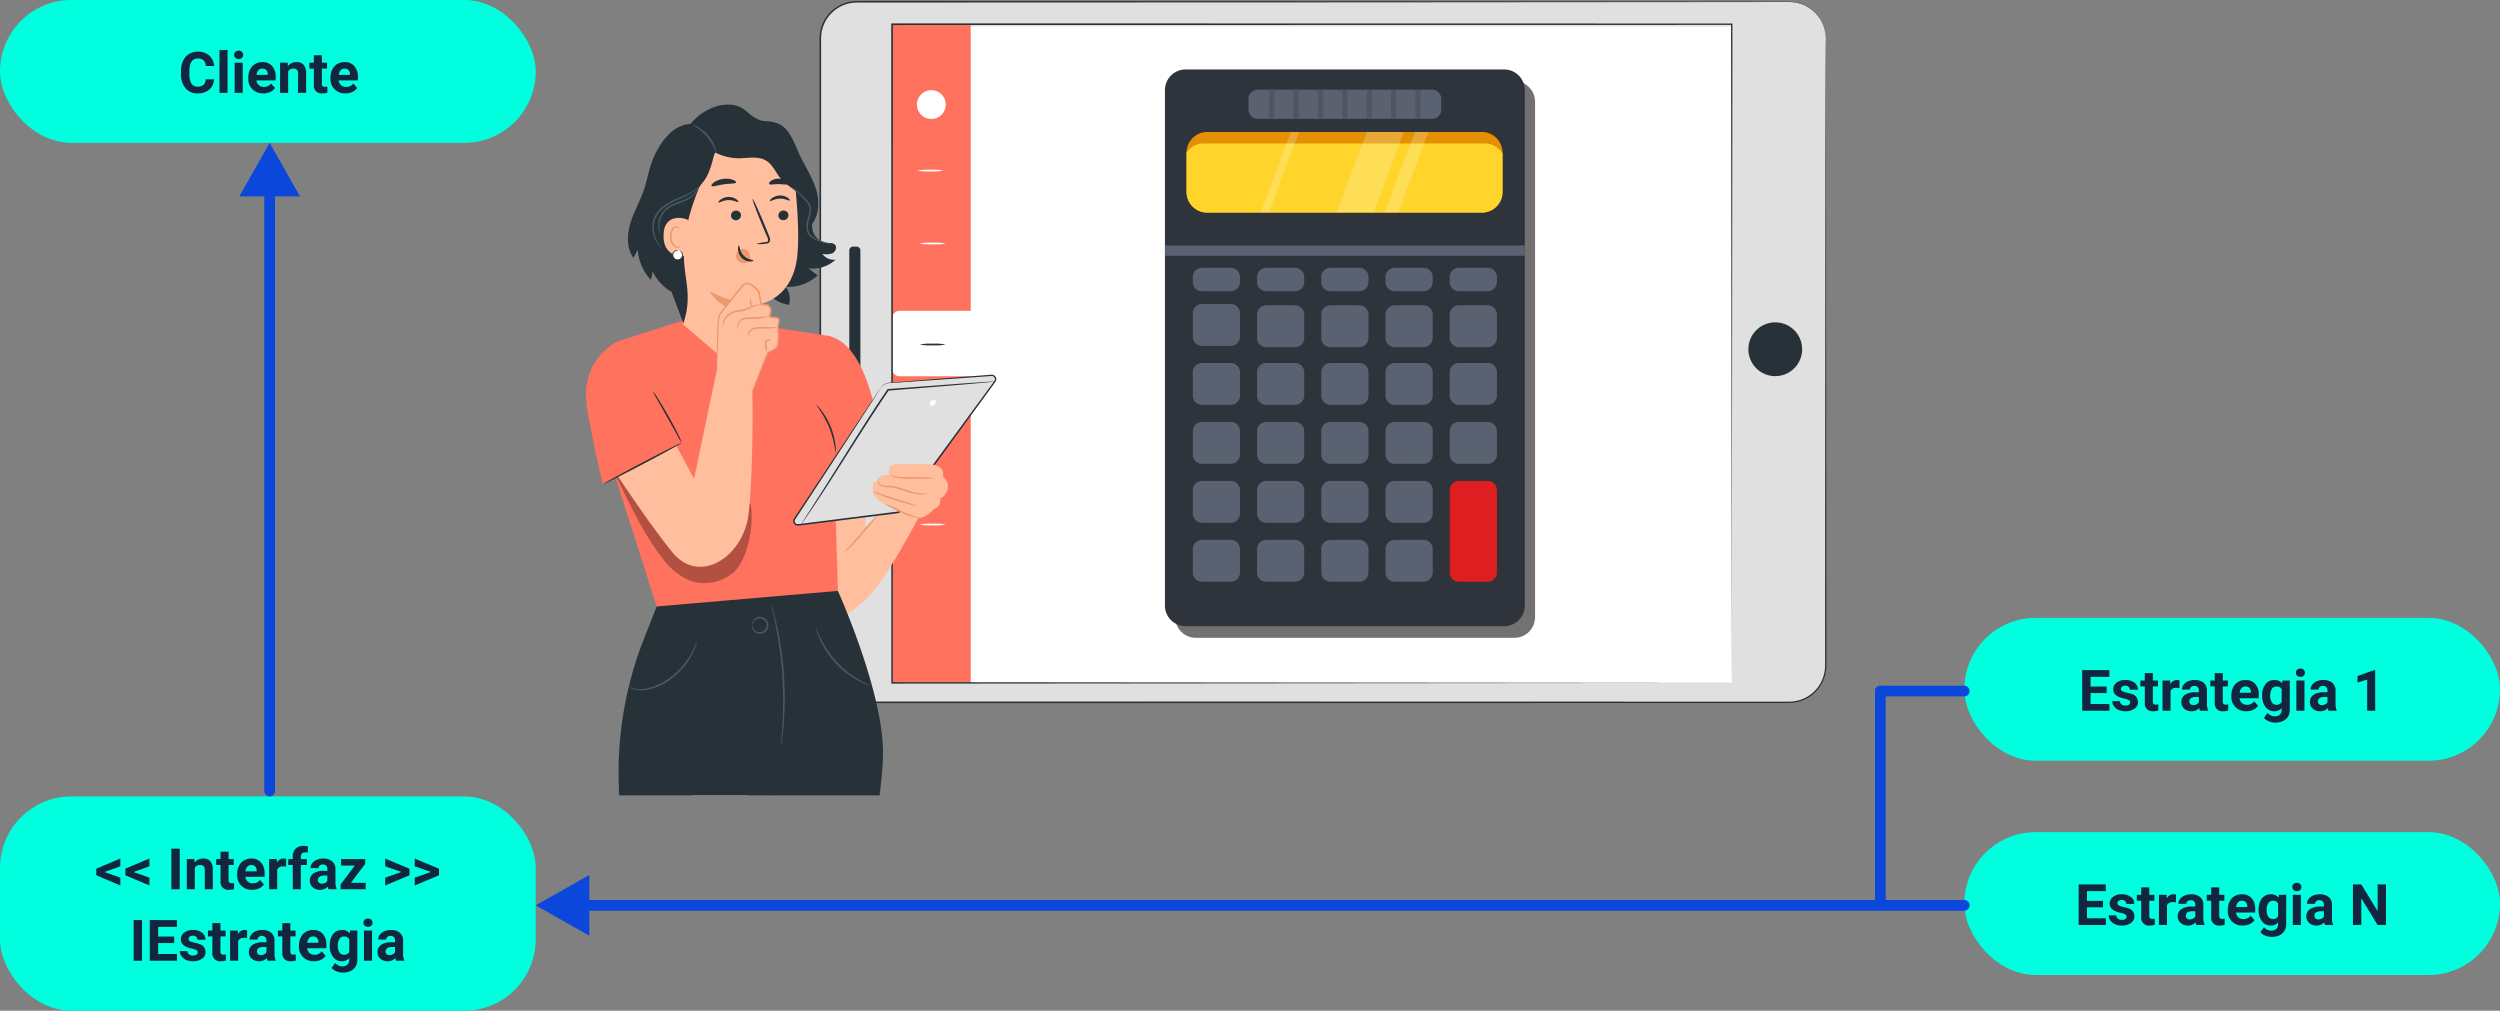 <svg xmlns="http://www.w3.org/2000/svg" xmlns:xlink="http://www.w3.org/1999/xlink" width="700" height="283" viewBox="0 0 700 283">
  <rect x="0" y="0" width="700" height="283" fill="#808080" stroke="none"/>
  <defs>
    <clipPath id="clip-path">
      <rect id="Rectángulo_400979" data-name="Rectángulo 400979" width="400" height="222.434" fill="none"/>
    </clipPath>
    <clipPath id="clip-path-2">
      <rect id="Rectángulo_400967" data-name="Rectángulo 400967" width="400" height="377.434" fill="none"/>
    </clipPath>
    <clipPath id="clip-path-5">
      <rect id="Rectángulo_400972" data-name="Rectángulo 400972" width="37.844" height="32.515" fill="none"/>
    </clipPath>
    <clipPath id="clip-path-6">
      <rect id="Rectángulo_400973" data-name="Rectángulo 400973" width="37.813" height="13.131" fill="none"/>
    </clipPath>
    <clipPath id="clip-path-7">
      <rect id="Rectángulo_400974" data-name="Rectángulo 400974" width="2.95" height="2.939" fill="none"/>
    </clipPath>
    <clipPath id="clip-path-8">
      <rect id="Rectángulo_400975" data-name="Rectángulo 400975" width="37.831" height="3.58" fill="none"/>
    </clipPath>
    <clipPath id="clip-path-11">
      <rect id="Rectángulo_400993" data-name="Rectángulo 400993" width="103.636" height="159.138" fill="none"/>
    </clipPath>
    <clipPath id="clip-path-13">
      <rect id="Rectángulo_400991" data-name="Rectángulo 400991" width="47.007" height="22.571" fill="none"/>
    </clipPath>
    <clipPath id="clip-path-14">
      <rect id="Rectángulo_400988" data-name="Rectángulo 400988" width="18.852" height="22.571" fill="none"/>
    </clipPath>
    <clipPath id="clip-path-15">
      <rect id="Rectángulo_400989" data-name="Rectángulo 400989" width="12.313" height="22.571" fill="none"/>
    </clipPath>
    <clipPath id="clip-path-16">
      <rect id="Rectángulo_400990" data-name="Rectángulo 400990" width="10.787" height="22.571" fill="none"/>
    </clipPath>
  </defs>
  <g id="Grupo_1098969" data-name="Grupo 1098969" transform="translate(-450 -980)">
    <g id="Grupo_1098950" data-name="Grupo 1098950" transform="translate(600 980.285)">
      <g id="Grupo_1098949" data-name="Grupo 1098949" clip-path="url(#clip-path)">
        <rect id="Rectángulo_400959" data-name="Rectángulo 400959" width="15.892" height="161.105" transform="translate(43.639 215.909)" fill="#ebebeb"/>
        <g id="Grupo_1098923" data-name="Grupo 1098923">
          <g id="Grupo_1098922" data-name="Grupo 1098922" clip-path="url(#clip-path-2)">
            <path id="Trazado_873223" data-name="Trazado 873223" d="M393.153,424.6c0,.128-88.018.231-196.567.231C88,424.834,0,424.731,0,424.6s88-.231,196.586-.231c108.549,0,196.567.1,196.567.231" transform="translate(0 -47.4)" fill="#263238"/>
          </g>
        </g>
        <g id="Grupo_1098928" data-name="Grupo 1098928">
          <g id="Grupo_1098927" data-name="Grupo 1098927" clip-path="url(#clip-path-2)">
            <path id="Trazado_873246" data-name="Trazado 873246" d="M371.242,10.5V186.153a10.259,10.259,0,0,1-10.259,10.259H99.974a10.259,10.259,0,0,1-10.259-10.259V10.5A10.259,10.259,0,0,1,99.974.238H360.982a10.26,10.26,0,0,1,10.26,10.26" transform="translate(-10.021 -0.027)" fill="#e0e0e0"/>
            <path id="Trazado_873247" data-name="Trazado 873247" d="M371.213,10.471s-.019-.2-.043-.608A9.361,9.361,0,0,0,370.9,8.08a9.974,9.974,0,0,0-1.112-2.744A10.182,10.182,0,0,0,367.062,2.3,9.835,9.835,0,0,0,362.29.367a23.939,23.939,0,0,0-3.014-.092l-3.293.006L340.215.3,239.728.375,170.335.4,131.677.415,111.461.42l-10.317,0a17.91,17.91,0,0,0-2.566.1,10.063,10.063,0,0,0-2.461.656,10.181,10.181,0,0,0-4.048,3.064,9.907,9.907,0,0,0-2.038,4.68,15.452,15.452,0,0,0-.13,2.609v2.658q0,5.323,0,10.709,0,10.772,0,21.785,0,22.022.005,44.93c0,30.52,0,62.12,0,94.485a11.055,11.055,0,0,0,.43,2.923,10.812,10.812,0,0,0,1.26,2.667,11.108,11.108,0,0,0,1.977,2.183,10.018,10.018,0,0,0,5.37,2.227c.97.071,1.986.045,2.986.05h29.82l46.563,0,88.024.013,79.652.022,9.274,0,4.576,0a21.139,21.139,0,0,0,2.249-.068,10.3,10.3,0,0,0,2.159-.5,10.065,10.065,0,0,0,6.1-5.919,11.074,11.074,0,0,0,.672-4.258q0-2.193,0-4.364.008-17.367.015-33.3c.031-42.423.056-76.753.074-100.481.019-11.861.033-21.07.044-27.319.01-3.12.017-5.5.022-7.1s.024-2.421.024-2.421.016.82.024,2.421.012,3.985.022,7.1c.011,6.249.025,15.458.044,27.319.018,23.728.043,58.059.074,100.481q.007,15.91.015,33.3,0,2.172,0,4.364a11.435,11.435,0,0,1-.693,4.388,10.429,10.429,0,0,1-6.322,6.138,10.623,10.623,0,0,1-2.239.515,21.351,21.351,0,0,1-2.291.073l-4.576,0-9.274,0-79.652.021-88.024.013-46.563,0H101.94c-1-.006-2,.022-3.031-.052a10.485,10.485,0,0,1-5.619-2.33,11.541,11.541,0,0,1-2.069-2.283,11.261,11.261,0,0,1-1.317-2.791,11.482,11.482,0,0,1-.45-3.057c0-32.365,0-63.965.005-94.485q0-22.889.005-44.93,0-11.011,0-21.785,0-5.386,0-10.709V11.536a15.868,15.868,0,0,1,.137-2.675,10.33,10.33,0,0,1,2.127-4.879A10.6,10.6,0,0,1,95.955.791,10.439,10.439,0,0,1,98.52.108,18.278,18.278,0,0,1,101.144,0l10.317,0,20.216.005L170.335.02l69.393.028L340.215.122l15.767.021,3.293.005a23.731,23.731,0,0,1,3.029.1,9.927,9.927,0,0,1,4.813,1.974A10.214,10.214,0,0,1,369.845,5.3a9.9,9.9,0,0,1,1.1,2.768,9.063,9.063,0,0,1,.251,1.793c.016.406.019.61.019.61" transform="translate(-9.992 0)" fill="#263238"/>
            <rect id="Rectángulo_400969" data-name="Rectángulo 400969" width="235.108" height="183.803" transform="translate(99.78 7.124)" fill="#fff"/>
            <path id="Trazado_873248" data-name="Trazado 873248" d="M389.768,101.292a7.527,7.527,0,1,1-7.528,7.527,7.528,7.528,0,0,1,7.528-7.527" transform="translate(-42.694 -11.314)" fill="#263238"/>
            <path id="Trazado_873249" data-name="Trazado 873249" d="M101.952,78.481v56.926a1.079,1.079,0,0,1-1.079,1.079h-.951a1.079,1.079,0,0,1-1.079-1.079V78.481A1.079,1.079,0,0,1,99.921,77.4h.951a1.079,1.079,0,0,1,1.079,1.079" transform="translate(-11.04 -8.645)" fill="#263238"/>
            <rect id="Rectángulo_400970" data-name="Rectángulo 400970" width="22.02" height="184.435" transform="translate(99.779 6.492)" fill="#ff725e"/>
            <path id="Trazado_873250" data-name="Trazado 873250" d="M135.3,115.984H114.428a2.1,2.1,0,0,1-2.1-2.1V99.75a2.1,2.1,0,0,1,2.1-2.1H135.3Z" transform="translate(-12.546 -10.907)" fill="#fff"/>
            <path id="Trazado_873251" data-name="Trazado 873251" d="M124.215,36.166h0a4.029,4.029,0,1,1,4.015-4.029,4.023,4.023,0,0,1-4.015,4.029" transform="translate(-13.426 -3.14)" fill="#fff"/>
            <path id="Trazado_873252" data-name="Trazado 873252" d="M127.57,53.425a14.373,14.373,0,0,1-3.621.231,14.367,14.367,0,0,1-3.621-.231,14.367,14.367,0,0,1,3.621-.231,14.373,14.373,0,0,1,3.621.231" transform="translate(-13.44 -5.942)" fill="#fff"/>
            <path id="Trazado_873253" data-name="Trazado 873253" d="M128.294,76.4a14.373,14.373,0,0,1-3.621.231,14.367,14.367,0,0,1-3.621-.231,14.367,14.367,0,0,1,3.621-.231,14.373,14.373,0,0,1,3.621.231" transform="translate(-13.521 -8.508)" fill="#fff"/>
            <path id="Trazado_873254" data-name="Trazado 873254" d="M128.294,134.845a14.373,14.373,0,0,1-3.621.231,14.367,14.367,0,0,1-3.621-.231,14.367,14.367,0,0,1,3.621-.231,14.373,14.373,0,0,1,3.621.231" transform="translate(-13.521 -15.036)" fill="#fff"/>
            <path id="Trazado_873255" data-name="Trazado 873255" d="M128.294,164.986a14.347,14.347,0,0,1-3.621.232,14.341,14.341,0,0,1-3.621-.232,14.367,14.367,0,0,1,3.621-.231,14.373,14.373,0,0,1,3.621.231" transform="translate(-13.521 -18.402)" fill="#fff"/>
            <path id="Trazado_873256" data-name="Trazado 873256" d="M128.294,108.242a14.373,14.373,0,0,1-3.621.231,14.367,14.367,0,0,1-3.621-.231,14.367,14.367,0,0,1,3.621-.231,14.373,14.373,0,0,1,3.621.231" transform="translate(-13.521 -12.064)" fill="#263238"/>
            <path id="Trazado_873257" data-name="Trazado 873257" d="M347.405,191.714c0-1.594-.076-73.178-.192-184.435l.192.192-235.089.04h-.02l.231-.232c-.009,66.519-.017,129.416-.024,184.435l-.207-.208,235.108.208-235.108.208h-.208v-.208c-.007-55.019-.015-117.916-.024-184.435V7.048h.251l235.089.04h.192v.191c-.115,111.257-.19,182.842-.192,184.435" transform="translate(-12.517 -0.787)" fill="#263238"/>
          </g>
        </g>
        <g id="Grupo_1098948" data-name="Grupo 1098948">
          <g id="Grupo_1098947" data-name="Grupo 1098947" clip-path="url(#clip-path-2)">
            <path id="Trazado_873258" data-name="Trazado 873258" d="M105.784,161.833l-3.123,3.9v-6.718H92.824s-1.093,15.385-.859,18.664,3.9,12.649,3.9,12.649a36.236,36.236,0,0,0,9.916-8.667c4.372-5.621,11.637-19.315,11.637-19.315l-7.576-4.576Z" transform="translate(-10.268 -17.623)" fill="#ffbe9d"/>
            <path id="Trazado_873259" data-name="Trazado 873259" d="M107,161.531a11.172,11.172,0,0,1-1.285,1.716c-.829,1.029-1.979,2.446-3.294,3.98s-2.556,2.883-3.519,3.8a7.1,7.1,0,0,1-1.671,1.355,16.57,16.57,0,0,1,1.437-1.584c.9-.965,2.089-2.342,3.4-3.869a48.305,48.305,0,0,1,4.93-5.395" transform="translate(-10.86 -18.042)" fill="#eb996e"/>
            <path id="Trazado_873260" data-name="Trazado 873260" d="M105.428,130.85s-2.8-22.957-13.884-25.3L85.8,127.612l4.77,15.915,15.822-2.16Z" transform="translate(-9.584 -11.789)" fill="#ff725e"/>
            <path id="Trazado_873261" data-name="Trazado 873261" d="M25.482,145.579l.523,1.641L36.9,181.341s26.839,10.2,36.484,6.164,14.109-9.778,14.109-9.778L85.338,105.1l-15.3-2.318-26.392-1.937-17.679,5.671Z" transform="translate(-2.846 -11.264)" fill="#ff725e"/>
            <g id="Grupo_1098931" data-name="Grupo 1098931" transform="translate(22.636 130.502)" opacity="0.3">
              <g id="Grupo_1098930" data-name="Grupo 1098930">
                <g id="Grupo_1098929" data-name="Grupo 1098929" clip-path="url(#clip-path-5)">
                  <path id="Trazado_873262" data-name="Trazado 873262" d="M58.793,164.023a113.644,113.644,0,0,1-27.9-17.112l-5.406,2.883c4.062,8.2,7.442,15.68,13.043,22.915a19.076,19.076,0,0,0,7.455,5.984A12.467,12.467,0,0,0,58.5,176.146c3.215-2.994,5.626-11.782,4.569-18.953-1.805.1-2.611,7.52-4.282,6.83" transform="translate(-25.482 -146.911)"/>
                </g>
              </g>
            </g>
            <path id="Trazado_873263" data-name="Trazado 873263" d="M93.859,140.829a34.515,34.515,0,0,0-1.813-7.239,34.5,34.5,0,0,0-3.754-6.45,7.426,7.426,0,0,1,1.516,1.622,20.079,20.079,0,0,1,4,9.847,7.392,7.392,0,0,1,.046,2.22" transform="translate(-9.861 -14.201)" fill="#263238"/>
            <path id="Trazado_873264" data-name="Trazado 873264" d="M90.76,77.126a3.937,3.937,0,0,1-3.7-1.651,4.7,4.7,0,0,0,2.842-.157c.86-.439,1.347-1.7.672-2.4-.526-.539-1.393-.446-2.144-.5a4.638,4.638,0,0,1-3.945-3.027c-.636-1.827-.054-3.82.175-5.741a15.811,15.811,0,0,0-6.62-14.593L66.008,42.1c-4.364,5.586-5.725,13.114-4.82,20.144S65.075,75.885,68.66,82a23.456,23.456,0,0,0,3.631,5A9.3,9.3,0,0,0,77.7,89.772a5.578,5.578,0,0,0-.891-5.037,12.142,12.142,0,0,0,8.949-3.205q-1.288-.99-2.579-1.978a9.42,9.42,0,0,0,7.582-2.426" transform="translate(-6.805 -4.703)" fill="#263238"/>
            <path id="Trazado_873265" data-name="Trazado 873265" d="M42.335,57.547a11.278,11.278,0,0,1,8.183-10.621L65.6,42.615c6.547-.9,11.163,7.057,11.782,13.636.687,7.31,1.2,15.029.5,20.521-1.407,11.042-9.786,12.7-9.786,12.7,0-.016.147,5.229.234,8.438l-2.459,14.383L45.985,95.312,42.3,57.681c-.01-.187.024.116.035-.134" transform="translate(-4.725 -4.752)" fill="#ffbe9d"/>
            <path id="Trazado_873266" data-name="Trazado 873266" d="M79.3,67.273a1.409,1.409,0,0,1-1.316,1.464,1.349,1.349,0,0,1-1.491-1.226A1.41,1.41,0,0,1,77.8,66.047,1.349,1.349,0,0,1,79.3,67.273" transform="translate(-8.543 -7.377)" fill="#263238"/>
            <path id="Trazado_873267" data-name="Trazado 873267" d="M79.378,62.7c-.169.189-1.261-.568-2.777-.517-1.516.028-2.6.843-2.775.663-.084-.08.084-.418.558-.785A3.868,3.868,0,0,1,76.6,61.3a3.712,3.712,0,0,1,2.217.641c.478.344.646.671.562.756" transform="translate(-8.244 -6.847)" fill="#263238"/>
            <path id="Trazado_873268" data-name="Trazado 873268" d="M64.347,67.293a1.409,1.409,0,0,1-1.316,1.463A1.349,1.349,0,0,1,61.54,67.53a1.411,1.411,0,0,1,1.314-1.464,1.349,1.349,0,0,1,1.493,1.227" transform="translate(-6.873 -7.379)" fill="#263238"/>
            <path id="Trazado_873269" data-name="Trazado 873269" d="M63.165,63.162c-.17.189-1.263-.568-2.779-.517-1.515.028-2.6.843-2.774.663-.083-.08.083-.418.559-.785a3.867,3.867,0,0,1,2.214-.758,3.715,3.715,0,0,1,2.218.641c.476.343.645.671.562.756" transform="translate(-6.433 -6.899)" fill="#263238"/>
            <path id="Trazado_873270" data-name="Trazado 873270" d="M69.448,75.008a10.066,10.066,0,0,1,2.449-.52c.386-.052.751-.14.807-.407a1.972,1.972,0,0,0-.294-1.14l-1.236-2.914c-1.719-4.149-2.977-7.566-2.809-7.633s1.7,3.241,3.416,7.39q.622,1.535,1.189,2.932a2.246,2.246,0,0,1,.248,1.514.972.972,0,0,1-.619.585,2.645,2.645,0,0,1-.656.112,9.868,9.868,0,0,1-2.5.08" transform="translate(-7.635 -6.969)" fill="#263238"/>
            <path id="Trazado_873271" data-name="Trazado 873271" d="M54.813,91.439s3.792,7.446,14.758,6.08L69.5,94.934a27.7,27.7,0,0,1-14.687-3.495" transform="translate(-6.122 -10.213)" fill="#eb996e"/>
            <path id="Trazado_873272" data-name="Trazado 873272" d="M62.286,57.052c-.137.417-1.657.268-3.429.537-1.778.234-3.2.8-3.445.435-.111-.173.128-.569.7-.986a6.032,6.032,0,0,1,5.237-.742c.661.243,1,.557.942.755" transform="translate(-6.186 -6.255)" fill="#263238"/>
            <path id="Trazado_873273" data-name="Trazado 873273" d="M78.723,57.481c-.256.353-1.312.028-2.568.049-1.258-.022-2.313.3-2.569-.05-.113-.171.044-.521.5-.863a3.717,3.717,0,0,1,4.139,0c.456.341.612.69.5.863" transform="translate(-8.215 -6.254)" fill="#263238"/>
            <path id="Trazado_873274" data-name="Trazado 873274" d="M63.178,79.73a1.979,1.979,0,0,1,2-1.56A2.069,2.069,0,0,1,66.8,79.256a2.543,2.543,0,0,1,.147,1.976l-.028.144a2.259,2.259,0,0,1-2.521.612,2.109,2.109,0,0,1-1.223-2.258" transform="translate(-7.053 -8.731)" fill="#eb996e"/>
            <path id="Trazado_873275" data-name="Trazado 873275" d="M68.091,81.251c0-.23-1.536-.114-2.725-1.339S64.216,77.043,64,77.048c-.1-.014-.269.386-.234,1.078a3.824,3.824,0,0,0,1.052,2.4A3.336,3.336,0,0,0,67.1,81.547c.645.008,1.011-.193.993-.3" transform="translate(-7.122 -8.606)" fill="#263238"/>
            <path id="Trazado_873276" data-name="Trazado 873276" d="M48.049,38.936a15.307,15.307,0,0,1,8.846-6.06c3.578-.625,5.734-.012,8.086,2.136a8.915,8.915,0,0,0,3.547,2.1c1.716.334,3.15.051,5.2,1.1,2.8,1.43,4.022,5.169,5.317,8.029,1.61,3.556,3.9,6.828,4.954,10.586s.491,8.378-2.676,10.658c.6-3.209,1.1-6.778-.658-9.526-1.344-2.1-3.737-3.257-5.461-5.054-2.08-2.168-2.35-5.069-4.529-7.137-4.973-4.723-13.731,3.586-22.623-6.831" transform="translate(-5.367 -3.646)" fill="#263238"/>
            <path id="Trazado_873277" data-name="Trazado 873277" d="M80.007,54.768a32.13,32.13,0,0,0-4.9-8.88,17.268,17.268,0,0,0-22.956-2.943l-.867.074a14.567,14.567,0,0,0,11.327,5.457c2.583-.012,5.387-.675,7.6.654,2.13,1.276,2.938,3.958,4.691,5.718,1.193,1.2,2.795,1.933,3.953,3.165A12.95,12.95,0,0,1,81.3,62.755c.772-2.642-.244-5.443-1.292-7.987" transform="translate(-5.728 -4.453)" fill="#263238"/>
            <path id="Trazado_873278" data-name="Trazado 873278" d="M54.406,44.97l-7.044-6.2c-5.492-.285-9.015,4.9-10.9,8.91-1.4,2.978-1.838,6.31-2.893,9.427-1.083,3.2-2.815,6.16-3.8,9.391s-1.122,6.989.823,9.752l1.229-2.259a13.652,13.652,0,0,0,3.694,8.433q.236-1.177.473-2.354a13.241,13.241,0,0,0,5.3,5.71l3.3,8.822c4.875-14.845-7.673-15.971,9.818-49.635" transform="translate(-3.246 -4.33)" fill="#263238"/>
            <path id="Trazado_873279" data-name="Trazado 873279" d="M53.834,46.294a31.977,31.977,0,0,1-1.654,5.9,11.334,11.334,0,0,1-3.626,4.852c-2.41,1.748-5.514,2.108-8.408,2.8s-5.978,2.033-7.17,4.761a68.238,68.238,0,0,1,2.469-11.818c1.291-4.252,3.153-8.585,6.7-11.266A12.272,12.272,0,0,1,53.707,39.8" transform="translate(-3.683 -4.362)" fill="#263238"/>
            <path id="Trazado_873280" data-name="Trazado 873280" d="M47.158,68.981c-.147-.369-6.983-2.617-6.867,4.577.112,6.989,7.122,5.412,7.131,5.212s-.264-9.789-.264-9.789" transform="translate(-4.5 -7.635)" fill="#ffbe9d"/>
            <path id="Trazado_873281" data-name="Trazado 873281" d="M45.436,76.453c-.031-.021-.12.088-.324.186a1.215,1.215,0,0,1-.91.036A3.012,3.012,0,0,1,42.757,74a4.015,4.015,0,0,1,.307-1.749,1.406,1.406,0,0,1,.9-.952.618.618,0,0,1,.725.32c.1.194.056.334.093.346.02.017.147-.12.086-.408a.778.778,0,0,0-.283-.433.916.916,0,0,0-.677-.164,1.708,1.708,0,0,0-1.251,1.107,4.13,4.13,0,0,0-.385,1.957c.072,1.407.818,2.711,1.833,2.984a1.306,1.306,0,0,0,1.11-.206c.212-.177.247-.334.222-.346" transform="translate(-4.721 -7.925)" fill="#eb996e"/>
            <path id="Trazado_873282" data-name="Trazado 873282" d="M44.781,78.559a1.375,1.375,0,1,0,.33.094" transform="translate(-4.825 -8.773)" fill="#fff"/>
            <path id="Trazado_873283" data-name="Trazado 873283" d="M45.092,78.647a1.879,1.879,0,0,1,.655.92,1.184,1.184,0,0,1-.242,1.105,1.222,1.222,0,0,1-2.167-.624,1.185,1.185,0,0,1,.381-1.064,1.882,1.882,0,0,1,1.045-.432c0-.018-.109-.069-.33-.068a1.426,1.426,0,0,0-.863.33,1.4,1.4,0,0,0-.524,1.276,1.5,1.5,0,0,0,2.684.771,1.4,1.4,0,0,0,.234-1.359,1.435,1.435,0,0,0-.556-.738c-.187-.118-.31-.134-.315-.117" transform="translate(-4.807 -8.766)" fill="#263238"/>
            <path id="Trazado_873284" data-name="Trazado 873284" d="M39.584,75.935c-.011.012-.084-.043-.214-.157a4.706,4.706,0,0,1-.535-.537,8.392,8.392,0,0,1-1.456-2.382,8.208,8.208,0,0,1-.554-4.112A7.013,7.013,0,0,1,39.3,64.333a16.965,16.965,0,0,1,4.369-2.565c1.42-.615,2.692-1.15,3.708-1.7A15.1,15.1,0,0,0,50.4,57.878a3.046,3.046,0,0,1-.64.8,10.827,10.827,0,0,1-2.227,1.674,39.929,39.929,0,0,1-3.694,1.808A17.483,17.483,0,0,0,39.6,64.681a6.694,6.694,0,0,0-2.357,4.126,8.168,8.168,0,0,0,.438,3.934,12.238,12.238,0,0,0,1.9,3.193" transform="translate(-4.106 -6.464)" fill="#455a64"/>
            <path id="Trazado_873285" data-name="Trazado 873285" d="M39.175,71.886a1.8,1.8,0,0,1-.314-.681,5.707,5.707,0,0,1-.252-2.034,6.5,6.5,0,0,1,.856-2.929A6.4,6.4,0,0,1,42.2,63.7a35.726,35.726,0,0,1,3.416-1.381A9.567,9.567,0,0,0,48.171,60.9a5.661,5.661,0,0,0,1.6-2.14,1.562,1.562,0,0,1-.169.734,4.57,4.57,0,0,1-1.219,1.655,9.088,9.088,0,0,1-2.607,1.562c-1.046.443-2.232.813-3.362,1.4a6.145,6.145,0,0,0-2.581,2.348,6.5,6.5,0,0,0-.9,2.737,9.533,9.533,0,0,0,.24,2.692" transform="translate(-4.312 -6.563)" fill="#455a64"/>
            <path id="Trazado_873286" data-name="Trazado 873286" d="M56.107,46.737a20.454,20.454,0,0,0-2.732-4.512,20.446,20.446,0,0,0-4.1-3.316,3.868,3.868,0,0,1,1.474.59,11.324,11.324,0,0,1,4.974,5.7,3.892,3.892,0,0,1,.386,1.54" transform="translate(-5.503 -4.345)" fill="#455a64"/>
            <path id="Trazado_873287" data-name="Trazado 873287" d="M91.673,74.618a3.388,3.388,0,0,1-.9-.12,18,18,0,0,1-2.385-.64,10.289,10.289,0,0,1-1.574-.7,4.228,4.228,0,0,1-1.533-1.316,2.663,2.663,0,0,1-.416-1.052q-.039-.264-.08-.533a3.781,3.781,0,0,1-.064-.586,7.28,7.28,0,0,1,.426-2.332,8.733,8.733,0,0,0,.486-2.188,3.381,3.381,0,0,0-.545-1.913,14.632,14.632,0,0,0-2.418-2.628,20.418,20.418,0,0,0-1.847-1.588,6.314,6.314,0,0,1-.724-.533,8.063,8.063,0,0,1,2.79,1.879,13.661,13.661,0,0,1,2.562,2.646,3.779,3.779,0,0,1,.635,2.152,8.89,8.89,0,0,1-.5,2.308,7.06,7.06,0,0,0-.416,2.184,3.374,3.374,0,0,0,.052.514c.025.182.05.363.075.542a2.251,2.251,0,0,0,.338.9,3.939,3.939,0,0,0,1.368,1.216,10.859,10.859,0,0,0,1.5.724c1.921.726,3.188.981,3.167,1.066" transform="translate(-8.947 -6.532)" fill="#455a64"/>
            <path id="Trazado_873288" data-name="Trazado 873288" d="M65.089,409.684l.386-9.8,17.087-.643-.259,12-6.214,3.748Z" transform="translate(-7.27 -44.593)" fill="#ffbe9d"/>
            <path id="Trazado_873289" data-name="Trazado 873289" d="M82.537,410.16l-.006,1.124s18.971,7.83,19.139,11.446l-37.812-.556.7-12.575a21.633,21.633,0,0,0,17.981.561" transform="translate(-7.133 -45.75)" fill="#ff725e"/>
            <g id="Grupo_1098934" data-name="Grupo 1098934" transform="translate(56.724 363.848)" opacity="0.3">
              <g id="Grupo_1098933" data-name="Grupo 1098933">
                <g id="Grupo_1098932" data-name="Grupo 1098932" clip-path="url(#clip-path-6)">
                  <path id="Trazado_873290" data-name="Trazado 873290" d="M82.537,410.16l-.006,1.124s18.971,7.83,19.139,11.446l-37.812-.556.7-12.575a21.633,21.633,0,0,0,17.981.561" transform="translate(-63.856 -409.599)"/>
                </g>
              </g>
            </g>
            <g id="Grupo_1098937" data-name="Grupo 1098937" transform="translate(60.071 367.868)" opacity="0.6">
              <g id="Grupo_1098936" data-name="Grupo 1098936">
                <g id="Grupo_1098935" data-name="Grupo 1098935" clip-path="url(#clip-path-7)">
                  <path id="Trazado_873291" data-name="Trazado 873291" d="M68.746,414.184a1.544,1.544,0,0,0-1.094,1.746,1.485,1.485,0,0,0,1.722,1.1,1.629,1.629,0,0,0,1.149-1.856,1.54,1.54,0,0,0-1.918-.945" transform="translate(-67.624 -414.124)" fill="#fff"/>
                </g>
              </g>
            </g>
            <g id="Grupo_1098940" data-name="Grupo 1098940" transform="translate(56.724 373.399)" opacity="0.6">
              <g id="Grupo_1098939" data-name="Grupo 1098939">
                <g id="Grupo_1098938" data-name="Grupo 1098938" clip-path="url(#clip-path-8)">
                  <path id="Trazado_873292" data-name="Trazado 873292" d="M63.856,423.375l.168-3.025,36.181,1.641s1.673.757,1.465,1.94Z" transform="translate(-63.856 -420.35)" fill="#fff"/>
                </g>
              </g>
            </g>
            <path id="Trazado_873293" data-name="Trazado 873293" d="M84.589,411.594c-.009.185-.933.254-1.85.835-.933.556-1.412,1.349-1.581,1.274-.17-.038.122-1.139,1.245-1.821s2.23-.457,2.187-.288" transform="translate(-9.06 -45.953)" fill="#263238"/>
            <path id="Trazado_873294" data-name="Trazado 873294" d="M89.144,413.519c.039.179-.765.482-1.4,1.253-.661.753-.831,1.6-1.015,1.585-.174.026-.286-1.057.527-2s1.891-1.013,1.893-.837" transform="translate(-9.673 -46.18)" fill="#263238"/>
            <path id="Trazado_873295" data-name="Trazado 873295" d="M91.894,418.512c-.168.037-.412-.889.077-1.893s1.358-1.395,1.435-1.239c.1.153-.466.688-.855,1.518-.409.821-.473,1.6-.656,1.614" transform="translate(-10.241 -46.392)" fill="#263238"/>
            <path id="Trazado_873296" data-name="Trazado 873296" d="M47.8,409.935l.386-9.8,17.087-.643-.259,12L58.8,415.233Z" transform="translate(-5.339 -44.621)" fill="#ffbe9d"/>
            <path id="Trazado_873297" data-name="Trazado 873297" d="M65.244,410.41l-.006,1.124s18.971,7.83,19.139,11.446l-37.812-.555.7-12.576a21.633,21.633,0,0,0,17.981.561" transform="translate(-5.201 -45.778)" fill="#ff725e"/>
            <g id="Grupo_1098943" data-name="Grupo 1098943" transform="translate(44.71 368.091)" opacity="0.6">
              <g id="Grupo_1098942" data-name="Grupo 1098942">
                <g id="Grupo_1098941" data-name="Grupo 1098941" clip-path="url(#clip-path-7)">
                  <path id="Trazado_873298" data-name="Trazado 873298" d="M51.454,414.435a1.544,1.544,0,0,0-1.094,1.746,1.484,1.484,0,0,0,1.722,1.1,1.628,1.628,0,0,0,1.149-1.855,1.54,1.54,0,0,0-1.918-.945" transform="translate(-50.331 -414.375)" fill="#fff"/>
                </g>
              </g>
            </g>
            <g id="Grupo_1098946" data-name="Grupo 1098946" transform="translate(41.363 373.622)" opacity="0.6">
              <g id="Grupo_1098945" data-name="Grupo 1098945">
                <g id="Grupo_1098944" data-name="Grupo 1098944" clip-path="url(#clip-path-8)">
                  <path id="Trazado_873299" data-name="Trazado 873299" d="M46.564,423.626l.168-3.025,36.181,1.641s1.673.757,1.465,1.94Z" transform="translate(-46.564 -420.601)" fill="#fff"/>
                </g>
              </g>
            </g>
            <path id="Trazado_873300" data-name="Trazado 873300" d="M67.3,411.844c-.009.185-.934.254-1.85.835-.933.556-1.412,1.349-1.581,1.274-.17-.039.122-1.138,1.245-1.821s2.23-.457,2.187-.288" transform="translate(-7.128 -45.981)" fill="#263238"/>
            <path id="Trazado_873301" data-name="Trazado 873301" d="M71.851,413.77c.04.179-.765.481-1.4,1.253-.661.753-.831,1.6-1.015,1.585-.174.026-.286-1.057.527-2s1.891-1.013,1.892-.837" transform="translate(-7.741 -46.208)" fill="#263238"/>
            <path id="Trazado_873302" data-name="Trazado 873302" d="M74.6,418.762c-.168.037-.412-.889.077-1.893s1.358-1.395,1.435-1.239c.1.153-.467.688-.855,1.518-.409.821-.473,1.6-.656,1.614" transform="translate(-8.309 -46.42)" fill="#263238"/>
            <path id="Trazado_873303" data-name="Trazado 873303" d="M18.9,136.656s14.215,22.033,21.678,30.917,19.723,1.066,21.144-11.017,1.066-34.471,1.066-34.471l-9.929-5.911-6.418,30.566-8-14.883Z" transform="translate(-2.111 -12.976)" fill="#ffbe9d"/>
            <path id="Trazado_873304" data-name="Trazado 873304" d="M67.062,119.048l4.265-10.661a16.991,16.991,0,0,0,2.518-1.456c.625-.585.5-4.408.324-5.118s.691-2.665.079-3.02-2.325,0-2.389-.711c-.014-.152.884-1.961-.358-2.859a5.4,5.4,0,0,0-1.966-.354l-.7-3.54S66,87.608,64.4,89.552c0,0-6.04,7.285-6.574,8.352s-.688,13.413-.688,15.723" transform="translate(-6.381 -9.94)" fill="#ffbe9d"/>
            <path id="Trazado_873305" data-name="Trazado 873305" d="M57.125,113.6a3.356,3.356,0,0,1-.043-.643c-.006-.465-.014-1.079-.024-1.846,0-1.6.006-3.927.082-6.8.042-1.439.09-3.015.218-4.712.039-.425.073-.856.149-1.3a2.782,2.782,0,0,1,.622-1.257c.533-.738,1.1-1.473,1.694-2.224,1.181-1.5,2.444-3.06,3.765-4.671a5.474,5.474,0,0,1,1.139-1.189,1.882,1.882,0,0,1,1.739.018,7.734,7.734,0,0,1,2.549,2.191l.032.039.012.057c.068.343.139.712.213,1.083.163.829.324,1.65.482,2.457l-.221-.186a8.694,8.694,0,0,1,1.388.141,1.936,1.936,0,0,1,.718.266,1.807,1.807,0,0,1,.5.569,2.244,2.244,0,0,1,.207,1.425,4.4,4.4,0,0,1-.151.67L72.1,98l-.02.066c.006-.012-.005-.037,0-.015s.007.044.024.058c.036.076.232.145.419.174s.4.047.612.063.425.028.647.062a1.221,1.221,0,0,1,.707.29,1.038,1.038,0,0,1,.187.745,4.8,4.8,0,0,1-.081.64c-.075.41-.171.8-.223,1.179a1.518,1.518,0,0,0,0,.52,5.3,5.3,0,0,1,.079.613c.032.4.046.787.053,1.173a15.431,15.431,0,0,1-.114,2.261,2.757,2.757,0,0,1-.336,1.107,3.342,3.342,0,0,1-.894.661c-.6.347-1.19.647-1.769.927l.086-.092c-1.33,3.236-2.415,5.879-3.189,7.764L67.4,118.3a4.818,4.818,0,0,1-.344.724,4.753,4.753,0,0,1,.25-.761q.3-.8.807-2.144l3.045-7.821.024-.061.062-.031c.566-.283,1.153-.59,1.732-.934a3.259,3.259,0,0,0,.773-.566,2.55,2.55,0,0,0,.257-.935,15.239,15.239,0,0,0,.092-2.2c-.01-.378-.027-.76-.06-1.143a4.937,4.937,0,0,0-.074-.555,1.944,1.944,0,0,1-.012-.667c.054-.415.15-.808.219-1.2a4.216,4.216,0,0,0,.071-.58.677.677,0,0,0-.079-.437.974.974,0,0,0-.444-.144c-.194-.029-.4-.041-.612-.055s-.429-.028-.656-.067a1.05,1.05,0,0,1-.713-.358.538.538,0,0,1-.1-.236.361.361,0,0,1,0-.174l.026-.09.1-.306a3.9,3.9,0,0,0,.134-.6,1.8,1.8,0,0,0-.157-1.141,1.352,1.352,0,0,0-.373-.422,1.577,1.577,0,0,0-.537-.185,8.415,8.415,0,0,0-1.307-.131l-.186-.006-.036-.179c-.159-.807-.321-1.629-.484-2.457-.073-.371-.146-.741-.213-1.083l.043.1a7.345,7.345,0,0,0-2.368-2.053,1.431,1.431,0,0,0-1.327-.041,5.459,5.459,0,0,0-1.016,1.079c-1.324,1.6-2.593,3.156-3.782,4.647-.593.745-1.168,1.475-1.7,2.2a2.4,2.4,0,0,0-.564,1.093c-.076.417-.114.846-.156,1.263-.143,1.681-.21,3.256-.273,4.69-.094,2.835-.171,5.143-.227,6.8-.026.766-.046,1.379-.062,1.844a3.461,3.461,0,0,1-.048.642" transform="translate(-6.373 -9.913)" fill="#eb996e"/>
            <path id="Trazado_873306" data-name="Trazado 873306" d="M69.733,95.606c.015.078-.739.187-1.867.561a13.967,13.967,0,0,0-1.9.911,9.451,9.451,0,0,1-2.583.611,5.009,5.009,0,0,0-3.777,2.248,5.369,5.369,0,0,0-.627,1.789,2.47,2.47,0,0,1,.345-1.953A4.867,4.867,0,0,1,60.8,98.146a5.465,5.465,0,0,1,2.517-.914,10.213,10.213,0,0,0,2.48-.542,11.273,11.273,0,0,1,1.975-.836,5.16,5.16,0,0,1,1.965-.249" transform="translate(-6.58 -10.676)" fill="#eb996e"/>
            <path id="Trazado_873307" data-name="Trazado 873307" d="M68.053,95.811c-.1.08-.488-.281-.588-.9s.153-1.084.268-1.038.1.467.188.963.238.9.131.973" transform="translate(-7.533 -10.485)" fill="#eb996e"/>
            <path id="Trazado_873308" data-name="Trazado 873308" d="M72.83,99.313a16.375,16.375,0,0,1-5.611.821,5.59,5.59,0,0,0-2.085.2A2.25,2.25,0,0,0,64.02,101.5a13.525,13.525,0,0,0-.407,1.563,2.525,2.525,0,0,1,.1-1.685,2.49,2.49,0,0,1,1.244-1.43,5.449,5.449,0,0,1,2.255-.278c3.1-.027,5.59-.493,5.616-.358" transform="translate(-7.095 -11.09)" fill="#eb996e"/>
            <path id="Trazado_873309" data-name="Trazado 873309" d="M74.932,102.8a3.039,3.039,0,0,1-1.354.314c-.854.1-2.036.063-3.31.1a7.314,7.314,0,0,0-1.744.218,2.094,2.094,0,0,0-1.127.723,2,2,0,0,0-.355,1.211c-.024.011-.116-.1-.16-.356a1.579,1.579,0,0,1,.244-1.038,2.3,2.3,0,0,1,1.268-.945,6.605,6.605,0,0,1,1.857-.274c1.31-.039,2.471.046,3.31.034a6.673,6.673,0,0,1,1.371.012" transform="translate(-7.469 -11.477)" fill="#eb996e"/>
            <path id="Trazado_873310" data-name="Trazado 873310" d="M73.939,106.339c.09.04-.383.831-1.525,1.088l.181-.246c.022.206.044.4.067.6a6.54,6.54,0,0,1,.005,2.441,6.589,6.589,0,0,1-.465-2.391c-.017-.2-.034-.4-.052-.6l-.018-.213.2-.033a7.959,7.959,0,0,0,1.608-.648" transform="translate(-8.057 -11.877)" fill="#eb996e"/>
            <path id="Trazado_873311" data-name="Trazado 873311" d="M87.523,185.931s12.644,27.909,12.644,45.364S87.7,305.825,87.7,305.825s-1.662,15.792-3.324,36.849A251.573,251.573,0,0,1,78,381.74H65.534l-20.225.553s-8.589-35.187-8.036-48.485,2.771-28.538,2.771-28.538S29.239,261.217,27.3,253.183c-.76-3.149-1.1-9.148-1.169-15.53a101.9,101.9,0,0,1,7.134-38.4l3.529-8.959Z" transform="translate(-2.918 -20.768)" fill="#263238"/>
            <path id="Trazado_873312" data-name="Trazado 873312" d="M73.474,248.751c-.137-.006-1.64,31.238-3.355,69.776s-3,69.8-2.86,69.8S68.9,357.1,70.615,318.549s3-69.792,2.859-69.8" transform="translate(-7.511 -27.784)" fill="#455a64"/>
            <path id="Trazado_873313" data-name="Trazado 873313" d="M76.984,229.738a9.466,9.466,0,0,0,.276-1.544c.152-1,.315-2.449.466-4.247a94.971,94.971,0,0,0,.087-14.1A94.929,94.929,0,0,0,75.8,195.9c-.394-1.761-.755-3.177-1.042-4.144a9.527,9.527,0,0,0-.484-1.491,9.29,9.29,0,0,0,.3,1.539c.229.98.537,2.4.887,4.168a112.52,112.52,0,0,1,1.86,13.916,112.5,112.5,0,0,1,.058,14.038c-.106,1.8-.216,3.249-.308,4.251a9.443,9.443,0,0,0-.084,1.565" transform="translate(-8.296 -21.251)" fill="#455a64"/>
            <path id="Trazado_873314" data-name="Trazado 873314" d="M29.5,214.585a2.456,2.456,0,0,0,.867.525,6.433,6.433,0,0,0,2.729.457,15.815,15.815,0,0,0,8.346-3.4,19.511,19.511,0,0,0,5.77-6.948,16.7,16.7,0,0,0,1.017-2.554,3.9,3.9,0,0,0,.215-.985c-.1-.032-.449,1.365-1.544,3.378a20.7,20.7,0,0,1-5.757,6.713,16.44,16.44,0,0,1-8.064,3.448,7.553,7.553,0,0,1-3.578-.632" transform="translate(-3.295 -22.526)" fill="#455a64"/>
            <path id="Trazado_873315" data-name="Trazado 873315" d="M88.283,197.5a3.225,3.225,0,0,0,.205.889,17.728,17.728,0,0,0,.871,2.327A24.907,24.907,0,0,0,100.408,212.5a17.92,17.92,0,0,0,2.266,1.02,3.25,3.25,0,0,0,.874.262c.033-.083-1.173-.555-2.97-1.589a27.426,27.426,0,0,1-10.9-11.629c-.916-1.861-1.308-3.1-1.394-3.067" transform="translate(-9.86 -22.06)" fill="#455a64"/>
            <path id="Trazado_873316" data-name="Trazado 873316" d="M68.2,196.484c.041,0,.056-.193.162-.506a2.169,2.169,0,0,1,.8-1.078,2.006,2.006,0,0,1,1.867-.238,1.948,1.948,0,0,1,0,3.646,2.006,2.006,0,0,1-1.867-.238,2.169,2.169,0,0,1-.8-1.078c-.106-.314-.121-.507-.162-.506s-.081.195-.026.553a2.16,2.16,0,0,0,.776,1.31,2.332,2.332,0,0,0,2.236.389,2.386,2.386,0,0,0,0-4.505,2.33,2.33,0,0,0-2.236.389,2.157,2.157,0,0,0-.776,1.31c-.055.359,0,.555.026.553" transform="translate(-7.612 -21.68)" fill="#455a64"/>
            <path id="Trazado_873317" data-name="Trazado 873317" d="M48.789,319.364a61.536,61.536,0,0,0,6.7,4,61.672,61.672,0,0,0,6.945,3.571,61.483,61.483,0,0,0-6.7-4,61.614,61.614,0,0,0-6.944-3.57" transform="translate(-5.449 -35.671)" fill="#455a64"/>
            <path id="Trazado_873318" data-name="Trazado 873318" d="M105.694,121.537c-3.86,5.866-19.488,29.629-24.109,36.657a1.086,1.086,0,0,0,1.046,1.673l27.763-3.493a1.084,1.084,0,0,0,.741-.437l26.519-36.217a1.087,1.087,0,0,0-.957-1.726l-28.566,2.112a3.2,3.2,0,0,0-2.437,1.431" transform="translate(-9.092 -13.179)" fill="#e0e0e0"/>
            <path id="Trazado_873319" data-name="Trazado 873319" d="M105.667,121.514a1.879,1.879,0,0,1,.221-.333,3.109,3.109,0,0,1,.9-.757,3.9,3.9,0,0,1,1.849-.449l2.584-.212,16.467-1.292,5.457-.418,2.9-.222c.256-.014.472-.047.765-.047a1.24,1.24,0,0,1,.8.331,1.275,1.275,0,0,1,.211,1.631L130.1,130.333,112.4,154.547c-.4.544-.762,1.056-1.2,1.621a1.32,1.32,0,0,1-.494.334,2.259,2.259,0,0,1-.538.107l-.98.123-3.884.488-7.595.952-14.358,1.793c-.3.032-.545.079-.882.1a1.273,1.273,0,0,1-.919-.383,1.314,1.314,0,0,1-.38-.912,1.525,1.525,0,0,1,.334-.89l1.831-2.774,3.5-5.3,6.292-9.515c3.848-5.8,6.967-10.493,9.137-13.76l2.5-3.728.661-.963a2.488,2.488,0,0,1,.238-.32,2.513,2.513,0,0,1-.2.346l-.623.988c-.568.883-1.385,2.151-2.431,3.776L93.4,140.464l-6.244,9.546-3.483,5.317-1.822,2.779a1.1,1.1,0,0,0-.263.66.9.9,0,0,0,.26.616.851.851,0,0,0,.618.256c.235-.012.555-.066.831-.1l14.354-1.82,7.594-.958,3.884-.489.98-.123a1.809,1.809,0,0,0,.43-.079.859.859,0,0,0,.321-.217l1.165-1.58,17.736-24.193,7.742-10.544a.892.892,0,0,0-.146-1.145.856.856,0,0,0-.559-.235c-.206,0-.485.03-.722.043l-2.9.209-5.46.388-16.479,1.146-2.586.17a3.856,3.856,0,0,0-1.816.394,3.648,3.648,0,0,0-1.164,1.007" transform="translate(-9.066 -13.156)" fill="#263238"/>
            <path id="Trazado_873320" data-name="Trazado 873320" d="M137.908,119.935a3.128,3.128,0,0,1-.582.086l-1.685.171-6.274.557-21.335,1.742.17-.1c-1.335,1.984-2.714,4.044-4.1,6.172-5.63,8.655-10.549,16.61-14.263,22.27-1.847,2.837-3.382,5.106-4.451,6.668l-1.253,1.785a4.63,4.63,0,0,1-.463.6,4.692,4.692,0,0,1,.386-.656l1.18-1.832,4.326-6.745c3.642-5.7,8.515-13.683,14.15-22.345,1.384-2.13,2.767-4.191,4.109-6.175l.061-.091.108-.008,21.348-1.584,6.285-.422,1.691-.093a3.213,3.213,0,0,1,.588,0" transform="translate(-9.346 -13.395)" fill="#263238"/>
            <path id="Trazado_873321" data-name="Trazado 873321" d="M125.349,125.766h0l.012,0Z" transform="translate(-14.001 -14.047)" fill="#fff"/>
            <path id="Trazado_873322" data-name="Trazado 873322" d="M125.911,126.179a.561.561,0,0,0-.687-.414,1.486,1.486,0,0,0-.744.418.742.742,0,0,0-.136.951c.277.343.847.217,1.181-.071a.972.972,0,0,0,.386-.885" transform="translate(-13.875 -14.046)" fill="#fff"/>
            <path id="Trazado_873323" data-name="Trazado 873323" d="M110.931,148.97s-1.1-2.612,1.685-2.949a96.372,96.372,0,0,1,10.08,0s3.991.421,3.149,3.286c0,0,2.359,2.107,1.1,4.382s-1.77,1.6-1.77,1.6.338,2.781-1.77,3.2c0,0-2.284,2.7-4.386,2.528s-11.034-4.466-11.623-5.309-1.433-1.323-.926-2.263c0,0-1.1-2.466,1.263-2.84,0,0,.169-2.06,3.2-1.639" transform="translate(-11.863 -16.293)" fill="#ffbe9d"/>
            <path id="Trazado_873324" data-name="Trazado 873324" d="M124.206,150.279a7.625,7.625,0,0,1-1.879.135c-1.159.024-2.761.026-4.529,0a26.717,26.717,0,0,1-4.55-.271c-1.2-.277-1.67-.982-1.614-1a4.789,4.789,0,0,0,1.682.676c1.1.186,2.724.072,4.489.129,1.769.027,3.369.077,4.528.137a7.651,7.651,0,0,1,1.873.192" transform="translate(-12.468 -16.658)" fill="#eb996e"/>
            <path id="Trazado_873325" data-name="Trazado 873325" d="M121.782,154.626a1.394,1.394,0,0,1-.6.209,6.474,6.474,0,0,1-1.738.107,12.3,12.3,0,0,1-2.534-.459c-.933-.258-1.925-.616-2.972-.938a13.307,13.307,0,0,0-2.99-.616,4.593,4.593,0,0,1-2.548-.515,1.458,1.458,0,0,1-.608-.868,1.2,1.2,0,0,1,.1-.789c.22-.4.519-.425.512-.4.023.036-.216.121-.346.475a1.088,1.088,0,0,0,.521,1.313,4.562,4.562,0,0,0,2.387.361,12.454,12.454,0,0,1,3.1.6l2.955.971a14.123,14.123,0,0,0,2.444.543,15.893,15.893,0,0,0,2.313.01" transform="translate(-12.037 -16.793)" fill="#eb996e"/>
            <path id="Trazado_873326" data-name="Trazado 873326" d="M118.632,158.666a7.494,7.494,0,0,1-1.876-.363c-1.141-.288-2.707-.735-4.414-1.293s-3.234-1.125-4.326-1.568a7.488,7.488,0,0,1-1.727-.816c.047-.123,2.792.832,6.2,1.944s6.181,1.969,6.146,2.1" transform="translate(-11.872 -17.27)" fill="#eb996e"/>
            <path id="Trazado_873327" data-name="Trazado 873327" d="M119.758,162.4a4.119,4.119,0,0,1-1.556-.179,18.574,18.574,0,0,1-3.558-1.253c-1.34-.608-2.508-1.231-3.354-1.68a5.579,5.579,0,0,1-1.332-.807,29.326,29.326,0,0,1,4.878,2.065c2.628,1.26,4.94,1.732,4.923,1.853" transform="translate(-12.282 -17.7)" fill="#eb996e"/>
            <path id="Trazado_873328" data-name="Trazado 873328" d="M24.886,107.23S13.463,111.988,16.3,127.1s4.312,20.162,4.312,20.162l22.519-11.848Z" transform="translate(-1.77 -11.977)" fill="#ff725e"/>
            <path id="Trazado_873329" data-name="Trazado 873329" d="M43.249,139.243a3.965,3.965,0,0,1-.823.536c-.545.318-1.34.764-2.326,1.308-1.975,1.085-4.718,2.558-7.761,4.16s-5.813,3.029-7.827,4.042c-1.007.506-1.825.909-2.4,1.178a3.893,3.893,0,0,1-.908.375,4.131,4.131,0,0,1,.824-.534c.545-.318,1.34-.765,2.326-1.308,1.975-1.086,4.718-2.559,7.761-4.16s5.809-3.027,7.823-4.04c1.006-.506,1.825-.91,2.4-1.179a4.175,4.175,0,0,1,.91-.378" transform="translate(-2.369 -15.552)" fill="#263238"/>
            <path id="Trazado_873330" data-name="Trazado 873330" d="M45.006,137.425a14.585,14.585,0,0,1-1.23-2.093c-.809-1.441-1.784-3.178-2.86-5.1l-2.883-5.093a12.651,12.651,0,0,1-1.094-2.17,12.577,12.577,0,0,1,1.375,2c.8,1.269,1.871,3.042,3,5.03s2.1,3.824,2.748,5.177a11.2,11.2,0,0,1,.94,2.243" transform="translate(-4.125 -13.735)" fill="#263238"/>
          </g>
        </g>
      </g>
      <g id="Grupo_1098951" data-name="Grupo 1098951" transform="translate(176.18 19.166)">
        <g id="Grupo_1098965" data-name="Grupo 1098965" clip-path="url(#clip-path-11)">
          <g id="Grupo_1098964" data-name="Grupo 1098964" transform="translate(0 0)">
            <g id="Grupo_1098963" data-name="Grupo 1098963" clip-path="url(#clip-path-11)">
              <path id="Trazado_873331" data-name="Trazado 873331" d="M117.543,181.452H28.359a5.79,5.79,0,0,1-5.79-5.789V31.357a5.789,5.789,0,0,1,5.79-5.789h89.184a5.789,5.789,0,0,1,5.789,5.789V175.663a5.789,5.789,0,0,1-5.789,5.789" transform="translate(-19.696 -22.314)" fill="#737172"/>
              <path id="Trazado_873332" data-name="Trazado 873332" d="M94.973,155.885H5.789A5.79,5.79,0,0,1,0,150.1V5.79A5.79,5.79,0,0,1,5.789,0H94.973a5.789,5.789,0,0,1,5.789,5.789V150.1a5.79,5.79,0,0,1-5.789,5.789" transform="translate(0.001 -0.001)" fill="#2f333b"/>
              <path id="Trazado_873333" data-name="Trazado 873333" d="M136.007,143.359v11a5.788,5.788,0,0,1-5.786,5.786H53.309a5.788,5.788,0,0,1-5.786-5.786v-11a5.788,5.788,0,0,1,5.786-5.786h76.912a5.788,5.788,0,0,1,5.786,5.786" transform="translate(-41.474 -120.063)" fill="#e49000"/>
              <path id="Trazado_873334" data-name="Trazado 873334" d="M136.007,165.7v10.742a5.788,5.788,0,0,1-5.786,5.786H53.309a5.788,5.788,0,0,1-5.786-5.786v-11a5.779,5.779,0,0,1,4.811-2.565h78.7a5.8,5.8,0,0,1,4.97,2.82" transform="translate(-41.474 -142.151)" fill="#ffd52b"/>
              <path id="Trazado_873335" data-name="Trazado 873335" d="M235.257,52.562H186.428A2.565,2.565,0,0,1,183.863,50V46.951a2.565,2.565,0,0,1,2.565-2.565h48.829a2.565,2.565,0,0,1,2.565,2.565V50a2.565,2.565,0,0,1-2.565,2.565" transform="translate(-160.461 -38.737)" fill="#5a6171"/>
              <path id="Trazado_873336" data-name="Trazado 873336" d="M71.907,527.69H63.849a2.582,2.582,0,0,1-2.582-2.582v-6.563a2.582,2.582,0,0,1,2.582-2.582h8.058a2.582,2.582,0,0,1,2.582,2.582v6.563a2.582,2.582,0,0,1-2.582,2.582" transform="translate(-53.469 -450.292)" fill="#5a6171"/>
              <path id="Trazado_873337" data-name="Trazado 873337" d="M71.907,442.873H63.849a2.582,2.582,0,0,1-2.582-2.582v-1.4a2.582,2.582,0,0,1,2.582-2.582h8.058a2.582,2.582,0,0,1,2.582,2.582v1.4a2.582,2.582,0,0,1-2.582,2.582" transform="translate(-53.469 -380.773)" fill="#5a6171"/>
              <path id="Trazado_873338" data-name="Trazado 873338" d="M213.221,442.873h-8.058a2.582,2.582,0,0,1-2.582-2.582v-1.4a2.582,2.582,0,0,1,2.582-2.582h8.058a2.582,2.582,0,0,1,2.582,2.582v1.4a2.582,2.582,0,0,1-2.582,2.582" transform="translate(-176.796 -380.773)" fill="#5a6171"/>
              <path id="Trazado_873339" data-name="Trazado 873339" d="M354.535,442.873h-8.058a2.582,2.582,0,0,1-2.582-2.582v-1.4a2.582,2.582,0,0,1,2.582-2.582h8.058a2.582,2.582,0,0,1,2.582,2.582v1.4a2.582,2.582,0,0,1-2.582,2.582" transform="translate(-300.124 -380.773)" fill="#5a6171"/>
              <path id="Trazado_873340" data-name="Trazado 873340" d="M495.849,442.873h-8.058a2.582,2.582,0,0,1-2.582-2.582v-1.4a2.582,2.582,0,0,1,2.582-2.582h8.058a2.582,2.582,0,0,1,2.582,2.582v1.4a2.582,2.582,0,0,1-2.582,2.582" transform="translate(-423.452 -380.773)" fill="#5a6171"/>
              <path id="Trazado_873341" data-name="Trazado 873341" d="M637.163,442.873H629.1a2.582,2.582,0,0,1-2.582-2.582v-1.4a2.582,2.582,0,0,1,2.582-2.582h8.058a2.582,2.582,0,0,1,2.582,2.582v1.4a2.582,2.582,0,0,1-2.582,2.582" transform="translate(-546.779 -380.773)" fill="#5a6171"/>
              <path id="Trazado_873342" data-name="Trazado 873342" d="M71.907,657.41H63.849a2.582,2.582,0,0,1-2.582-2.582v-6.563a2.582,2.582,0,0,1,2.582-2.582h8.058a2.582,2.582,0,0,1,2.582,2.582v6.563a2.582,2.582,0,0,1-2.582,2.582" transform="translate(-53.469 -563.501)" fill="#5a6171"/>
              <path id="Trazado_873343" data-name="Trazado 873343" d="M71.907,787.13H63.849a2.582,2.582,0,0,1-2.582-2.582v-6.563a2.582,2.582,0,0,1,2.582-2.582h8.058a2.582,2.582,0,0,1,2.582,2.582v6.563a2.582,2.582,0,0,1-2.582,2.582" transform="translate(-53.469 -676.711)" fill="#5a6171"/>
              <path id="Trazado_873344" data-name="Trazado 873344" d="M71.907,916.851H63.849a2.582,2.582,0,0,1-2.582-2.582v-6.562a2.582,2.582,0,0,1,2.582-2.582h8.058a2.582,2.582,0,0,1,2.582,2.582v6.563a2.582,2.582,0,0,1-2.582,2.582" transform="translate(-53.469 -789.921)" fill="#5a6171"/>
              <path id="Trazado_873345" data-name="Trazado 873345" d="M71.907,1046.571H63.849a2.582,2.582,0,0,1-2.582-2.582v-6.563a2.582,2.582,0,0,1,2.582-2.582h8.058a2.582,2.582,0,0,1,2.582,2.582v6.563a2.582,2.582,0,0,1-2.582,2.582" transform="translate(-53.469 -903.13)" fill="#5a6171"/>
              <path id="Trazado_873346" data-name="Trazado 873346" d="M213.221,657.41h-8.058a2.582,2.582,0,0,1-2.582-2.582v-6.563a2.582,2.582,0,0,1,2.582-2.582h8.058a2.582,2.582,0,0,1,2.582,2.582v6.563a2.582,2.582,0,0,1-2.582,2.582" transform="translate(-176.796 -563.501)" fill="#5a6171"/>
              <path id="Trazado_873347" data-name="Trazado 873347" d="M213.221,787.13h-8.058a2.582,2.582,0,0,1-2.582-2.582v-6.563a2.582,2.582,0,0,1,2.582-2.582h8.058a2.582,2.582,0,0,1,2.582,2.582v6.563a2.582,2.582,0,0,1-2.582,2.582" transform="translate(-176.796 -676.711)" fill="#5a6171"/>
              <path id="Trazado_873348" data-name="Trazado 873348" d="M213.221,916.851h-8.058a2.582,2.582,0,0,1-2.582-2.582v-6.562a2.582,2.582,0,0,1,2.582-2.582h8.058a2.582,2.582,0,0,1,2.582,2.582v6.563a2.582,2.582,0,0,1-2.582,2.582" transform="translate(-176.796 -789.921)" fill="#5a6171"/>
              <path id="Trazado_873349" data-name="Trazado 873349" d="M213.221,1046.571h-8.058a2.582,2.582,0,0,1-2.582-2.582v-6.563a2.582,2.582,0,0,1,2.582-2.582h8.058a2.582,2.582,0,0,1,2.582,2.582v6.563a2.582,2.582,0,0,1-2.582,2.582" transform="translate(-176.796 -903.13)" fill="#5a6171"/>
              <path id="Trazado_873350" data-name="Trazado 873350" d="M354.535,657.41h-8.058a2.582,2.582,0,0,1-2.582-2.582v-6.563a2.582,2.582,0,0,1,2.582-2.582h8.058a2.582,2.582,0,0,1,2.582,2.582v6.563a2.582,2.582,0,0,1-2.582,2.582" transform="translate(-300.124 -563.501)" fill="#5a6171"/>
              <path id="Trazado_873351" data-name="Trazado 873351" d="M354.535,787.13h-8.058a2.582,2.582,0,0,1-2.582-2.582v-6.563a2.582,2.582,0,0,1,2.582-2.582h8.058a2.582,2.582,0,0,1,2.582,2.582v6.563a2.582,2.582,0,0,1-2.582,2.582" transform="translate(-300.124 -676.711)" fill="#5a6171"/>
              <path id="Trazado_873352" data-name="Trazado 873352" d="M354.535,916.851h-8.058a2.582,2.582,0,0,1-2.582-2.582v-6.562a2.582,2.582,0,0,1,2.582-2.582h8.058a2.582,2.582,0,0,1,2.582,2.582v6.563a2.582,2.582,0,0,1-2.582,2.582" transform="translate(-300.124 -789.921)" fill="#5a6171"/>
              <path id="Trazado_873353" data-name="Trazado 873353" d="M354.535,1046.571h-8.058a2.582,2.582,0,0,1-2.582-2.582v-6.563a2.582,2.582,0,0,1,2.582-2.582h8.058a2.582,2.582,0,0,1,2.582,2.582v6.563a2.582,2.582,0,0,1-2.582,2.582" transform="translate(-300.124 -903.13)" fill="#5a6171"/>
              <path id="Trazado_873354" data-name="Trazado 873354" d="M495.849,657.41h-8.058a2.582,2.582,0,0,1-2.582-2.582v-6.563a2.582,2.582,0,0,1,2.582-2.582h8.058a2.582,2.582,0,0,1,2.582,2.582v6.563a2.582,2.582,0,0,1-2.582,2.582" transform="translate(-423.452 -563.501)" fill="#5a6171"/>
              <path id="Trazado_873355" data-name="Trazado 873355" d="M495.849,787.13h-8.058a2.582,2.582,0,0,1-2.582-2.582v-6.563a2.582,2.582,0,0,1,2.582-2.582h8.058a2.582,2.582,0,0,1,2.582,2.582v6.563a2.582,2.582,0,0,1-2.582,2.582" transform="translate(-423.452 -676.711)" fill="#5a6171"/>
              <path id="Trazado_873356" data-name="Trazado 873356" d="M495.849,916.851h-8.058a2.582,2.582,0,0,1-2.582-2.582v-6.562a2.582,2.582,0,0,1,2.582-2.582h8.058a2.582,2.582,0,0,1,2.582,2.582v6.563a2.582,2.582,0,0,1-2.582,2.582" transform="translate(-423.452 -789.921)" fill="#5a6171"/>
              <path id="Trazado_873357" data-name="Trazado 873357" d="M495.849,1046.571h-8.058a2.582,2.582,0,0,1-2.582-2.582v-6.563a2.582,2.582,0,0,1,2.582-2.582h8.058a2.582,2.582,0,0,1,2.582,2.582v6.563a2.582,2.582,0,0,1-2.582,2.582" transform="translate(-423.452 -903.13)" fill="#5a6171"/>
              <path id="Trazado_873358" data-name="Trazado 873358" d="M637.163,657.41H629.1a2.582,2.582,0,0,1-2.582-2.582v-6.563a2.582,2.582,0,0,1,2.582-2.582h8.058a2.582,2.582,0,0,1,2.582,2.582v6.563a2.582,2.582,0,0,1-2.582,2.582" transform="translate(-546.779 -563.501)" fill="#5a6171"/>
              <path id="Trazado_873359" data-name="Trazado 873359" d="M213.221,530.507h-8.058a2.582,2.582,0,0,1-2.582-2.582v-6.563a2.582,2.582,0,0,1,2.582-2.582h8.058a2.582,2.582,0,0,1,2.582,2.582v6.563a2.582,2.582,0,0,1-2.582,2.582" transform="translate(-176.796 -452.751)" fill="#5a6171"/>
              <path id="Trazado_873360" data-name="Trazado 873360" d="M354.535,530.507h-8.058a2.582,2.582,0,0,1-2.582-2.582v-6.563a2.582,2.582,0,0,1,2.582-2.582h8.058a2.582,2.582,0,0,1,2.582,2.582v6.563a2.582,2.582,0,0,1-2.582,2.582" transform="translate(-300.124 -452.751)" fill="#5a6171"/>
              <path id="Trazado_873361" data-name="Trazado 873361" d="M495.849,530.507h-8.058a2.582,2.582,0,0,1-2.582-2.582v-6.563a2.582,2.582,0,0,1,2.582-2.582h8.058a2.582,2.582,0,0,1,2.582,2.582v6.563a2.582,2.582,0,0,1-2.582,2.582" transform="translate(-423.452 -452.751)" fill="#5a6171"/>
              <path id="Trazado_873362" data-name="Trazado 873362" d="M637.163,530.507H629.1a2.582,2.582,0,0,1-2.582-2.582v-6.563a2.582,2.582,0,0,1,2.582-2.582h8.058a2.582,2.582,0,0,1,2.582,2.582v6.563a2.582,2.582,0,0,1-2.582,2.582" transform="translate(-546.779 -452.751)" fill="#5a6171"/>
              <path id="Trazado_873363" data-name="Trazado 873363" d="M637.163,787.13H629.1a2.582,2.582,0,0,1-2.582-2.582v-6.563A2.582,2.582,0,0,1,629.1,775.4h8.058a2.582,2.582,0,0,1,2.582,2.582v6.563a2.582,2.582,0,0,1-2.582,2.582" transform="translate(-546.779 -676.711)" fill="#5a6171"/>
              <path id="Trazado_873364" data-name="Trazado 873364" d="M637.163,933.362H629.1a2.582,2.582,0,0,1-2.582-2.582V907.707a2.582,2.582,0,0,1,2.582-2.582h8.058a2.582,2.582,0,0,1,2.582,2.582V930.78a2.582,2.582,0,0,1-2.582,2.582" transform="translate(-546.779 -789.921)" fill="#de1f21"/>
              <rect id="Rectángulo_400980" data-name="Rectángulo 400980" width="100.764" height="2.88" transform="translate(0 49.283)" fill="#5a6171"/>
              <rect id="Rectángulo_400981" data-name="Rectángulo 400981" width="1.45" height="8.176" transform="translate(29.178 5.649)" fill="#4f5561"/>
              <rect id="Rectángulo_400982" data-name="Rectángulo 400982" width="1.45" height="8.176" transform="translate(36.004 5.649)" fill="#4f5561"/>
              <rect id="Rectángulo_400983" data-name="Rectángulo 400983" width="1.45" height="8.176" transform="translate(42.83 5.649)" fill="#4f5561"/>
              <rect id="Rectángulo_400984" data-name="Rectángulo 400984" width="1.45" height="8.176" transform="translate(49.657 5.649)" fill="#4f5561"/>
              <rect id="Rectángulo_400985" data-name="Rectángulo 400985" width="1.45" height="8.176" transform="translate(56.483 5.649)" fill="#4f5561"/>
              <rect id="Rectángulo_400986" data-name="Rectángulo 400986" width="1.45" height="8.176" transform="translate(63.31 5.649)" fill="#4f5561"/>
              <rect id="Rectángulo_400987" data-name="Rectángulo 400987" width="1.45" height="8.176" transform="translate(70.136 5.649)" fill="#4f5561"/>
              <g id="Grupo_1098962" data-name="Grupo 1098962" transform="translate(26.787 17.51)" opacity="0.4">
                <g id="Grupo_1098961" data-name="Grupo 1098961">
                  <g id="Grupo_1098960" data-name="Grupo 1098960" clip-path="url(#clip-path-13)">
                    <g id="Grupo_1098953" data-name="Grupo 1098953" transform="translate(21.257)" opacity="0.53">
                      <g id="Grupo_1098952" data-name="Grupo 1098952">
                        <g id="Grupo_1098951-2" data-name="Grupo 1098951" clip-path="url(#clip-path-14)">
                          <path id="Trazado_873365" data-name="Trazado 873365" d="M387.844,160.143H377.465l8.473-22.57h10.379Z" transform="translate(-377.465 -137.573)" fill="#fafbfc"/>
                        </g>
                      </g>
                    </g>
                    <g id="Grupo_1098956" data-name="Grupo 1098956" transform="translate(34.694)" opacity="0.53">
                      <g id="Grupo_1098955" data-name="Grupo 1098955">
                        <g id="Grupo_1098954" data-name="Grupo 1098954" clip-path="url(#clip-path-15)">
                          <path id="Trazado_873366" data-name="Trazado 873366" d="M486.877,160.143h-3.841l8.473-22.57h3.841Z" transform="translate(-483.036 -137.573)" fill="#fafbfc"/>
                        </g>
                      </g>
                    </g>
                    <g id="Grupo_1098959" data-name="Grupo 1098959" opacity="0.53">
                      <g id="Grupo_1098958" data-name="Grupo 1098958">
                        <g id="Grupo_1098957" data-name="Grupo 1098957" clip-path="url(#clip-path-16)">
                          <path id="Trazado_873367" data-name="Trazado 873367" d="M212.773,160.143h-2.314l8.473-22.57h2.314Z" transform="translate(-210.459 -137.573)" fill="#fafbfc"/>
                        </g>
                      </g>
                    </g>
                  </g>
                </g>
              </g>
            </g>
          </g>
        </g>
      </g>
    </g>
    <rect id="Rectángulo_400996" data-name="Rectángulo 400996" width="150" height="40" rx="20" transform="translate(1000 1153)" fill="#00ffdf"/>
    <rect id="Rectángulo_400997" data-name="Rectángulo 400997" width="150" height="40" rx="20" transform="translate(1000 1213)" fill="#00ffdf"/>
    <g id="Grupo_1098967" data-name="Grupo 1098967" transform="translate(20 -138)">
      <rect id="Rectángulo_400994" data-name="Rectángulo 400994" width="150" height="40" rx="20" transform="translate(430 1118)" fill="#00ffdf"/>
      <path id="Trazado_874154" data-name="Trazado 874154" d="M9.945-3.789A4.025,4.025,0,0,1,8.59-.9,4.76,4.76,0,0,1,5.367.156,4.28,4.28,0,0,1,1.926-1.316,6.038,6.038,0,0,1,.672-5.359v-.7A6.819,6.819,0,0,1,1.25-8.945,4.332,4.332,0,0,1,2.9-10.863a4.629,4.629,0,0,1,2.5-.668A4.637,4.637,0,0,1,8.57-10.477,4.326,4.326,0,0,1,9.961-7.516H7.617A2.376,2.376,0,0,0,7-9.113a2.271,2.271,0,0,0-1.605-.5,1.991,1.991,0,0,0-1.754.84,4.707,4.707,0,0,0-.6,2.605V-5.3a5.038,5.038,0,0,0,.559,2.7,1.954,1.954,0,0,0,1.762.852,2.314,2.314,0,0,0,1.621-.5A2.241,2.241,0,0,0,7.6-3.789ZM13.719,0H11.453V-12h2.266Zm4.242,0H15.7V-8.453h2.266Zm-2.4-10.641a1.112,1.112,0,0,1,.34-.836,1.277,1.277,0,0,1,.926-.328,1.28,1.28,0,0,1,.922.328,1.105,1.105,0,0,1,.344.836,1.108,1.108,0,0,1-.348.844,1.283,1.283,0,0,1-.918.328A1.283,1.283,0,0,1,15.91-9.8,1.108,1.108,0,0,1,15.563-10.641ZM23.711.156A4.15,4.15,0,0,1,20.684-.984a4.054,4.054,0,0,1-1.168-3.039v-.219a5.106,5.106,0,0,1,.492-2.277A3.612,3.612,0,0,1,21.4-8.066a3.914,3.914,0,0,1,2.059-.543,3.508,3.508,0,0,1,2.73,1.094,4.444,4.444,0,0,1,1,3.1v.922H21.8a2.1,2.1,0,0,0,.66,1.328,2,2,0,0,0,1.395.5A2.437,2.437,0,0,0,25.9-2.609l1.109,1.242A3.389,3.389,0,0,1,25.633-.246,4.511,4.511,0,0,1,23.711.156Zm-.258-6.945a1.411,1.411,0,0,0-1.09.455,2.357,2.357,0,0,0-.535,1.3h3.141v-.181a1.681,1.681,0,0,0-.406-1.165A1.456,1.456,0,0,0,23.453-6.789Zm7.094-1.664.07.977a2.951,2.951,0,0,1,2.43-1.133,2.453,2.453,0,0,1,2,.789,3.682,3.682,0,0,1,.672,2.359V0H33.461V-5.419a1.47,1.47,0,0,0-.312-1.045,1.4,1.4,0,0,0-1.039-.325,1.553,1.553,0,0,0-1.43.814V0H28.422V-8.453Zm9.586-2.078v2.078h1.445V-6.8H40.133v4.219a1.007,1.007,0,0,0,.18.672A.9.9,0,0,0,41-1.7a3.6,3.6,0,0,0,.664-.055V-.047a4.648,4.648,0,0,1-1.367.2,2.156,2.156,0,0,1-2.422-2.4V-6.8H36.641V-8.453h1.234v-2.078ZM46.727.156A4.15,4.15,0,0,1,43.7-.984a4.054,4.054,0,0,1-1.168-3.039v-.219a5.106,5.106,0,0,1,.492-2.277,3.612,3.612,0,0,1,1.395-1.547,3.914,3.914,0,0,1,2.059-.543,3.508,3.508,0,0,1,2.73,1.094,4.444,4.444,0,0,1,1,3.1v.922H44.82a2.1,2.1,0,0,0,.66,1.328,2,2,0,0,0,1.395.5,2.437,2.437,0,0,0,2.039-.945l1.109,1.242A3.389,3.389,0,0,1,48.648-.246,4.511,4.511,0,0,1,46.727.156Zm-.258-6.945a1.411,1.411,0,0,0-1.09.455,2.357,2.357,0,0,0-.535,1.3h3.141v-.181a1.681,1.681,0,0,0-.406-1.165A1.456,1.456,0,0,0,46.469-6.789Z" transform="translate(480 1144)" fill="#12263f"/>
    </g>
    <path id="Trazado_874156" data-name="Trazado 874156" d="M7.859-4.945h-4.5v3.063H8.641V0H1.016V-11.375H8.625v1.9H3.359v2.711h4.5Zm6.586,2.609a.727.727,0,0,0-.41-.652,4.659,4.659,0,0,0-1.316-.426Q9.7-4.047,9.7-5.977a2.323,2.323,0,0,1,.934-1.879,3.766,3.766,0,0,1,2.441-.754,4.053,4.053,0,0,1,2.574.758,2.388,2.388,0,0,1,.965,1.969H14.359a1.092,1.092,0,0,0-.312-.8A1.322,1.322,0,0,0,13.07-7a1.351,1.351,0,0,0-.883.258.814.814,0,0,0-.312.656.7.7,0,0,0,.355.605,3.657,3.657,0,0,0,1.2.4,9.8,9.8,0,0,1,1.422.379A2.336,2.336,0,0,1,16.641-2.43a2.2,2.2,0,0,1-.992,1.871,4.28,4.28,0,0,1-2.562.715A4.47,4.47,0,0,1,11.2-.223,3.166,3.166,0,0,1,9.906-1.262a2.414,2.414,0,0,1-.469-1.426h2.141a1.179,1.179,0,0,0,.445.922,1.766,1.766,0,0,0,1.109.32,1.635,1.635,0,0,0,.98-.246A.766.766,0,0,0,14.445-2.336Zm6.352-8.2v2.078h1.445V-6.8H20.8v4.219a1.007,1.007,0,0,0,.18.672.9.9,0,0,0,.688.2,3.6,3.6,0,0,0,.664-.055V-.047a4.648,4.648,0,0,1-1.367.2,2.156,2.156,0,0,1-2.422-2.4V-6.8H17.3V-8.453h1.234v-2.078Zm7.453,4.2a6.134,6.134,0,0,0-.812-.062,1.654,1.654,0,0,0-1.68.867V0H23.5V-8.453h2.133L25.7-7.445a2.092,2.092,0,0,1,1.883-1.164,2.366,2.366,0,0,1,.7.1ZM34,0a2.507,2.507,0,0,1-.227-.758,2.732,2.732,0,0,1-2.133.914,3,3,0,0,1-2.059-.719,2.312,2.312,0,0,1-.816-1.812,2.389,2.389,0,0,1,1-2.062,4.915,4.915,0,0,1,2.879-.727H33.68v-.484a1.393,1.393,0,0,0-.3-.937,1.183,1.183,0,0,0-.949-.352,1.345,1.345,0,0,0-.895.273.929.929,0,0,0-.324.75H28.953a2.268,2.268,0,0,1,.453-1.359,3,3,0,0,1,1.281-.98,4.669,4.669,0,0,1,1.859-.355,3.689,3.689,0,0,1,2.48.785,2.747,2.747,0,0,1,.918,2.207v3.664a4.041,4.041,0,0,0,.336,1.82V0ZM32.133-1.57a1.945,1.945,0,0,0,.922-.223,1.462,1.462,0,0,0,.625-.6V-3.844h-.844q-1.7,0-1.8,1.172l-.008.133a.9.9,0,0,0,.3.7A1.153,1.153,0,0,0,32.133-1.57Zm8.25-8.961v2.078h1.445V-6.8H40.383v4.219a1.007,1.007,0,0,0,.18.672.9.9,0,0,0,.688.2,3.6,3.6,0,0,0,.664-.055V-.047a4.648,4.648,0,0,1-1.367.2,2.156,2.156,0,0,1-2.422-2.4V-6.8H36.891V-8.453h1.234v-2.078ZM46.977.156A4.15,4.15,0,0,1,43.949-.984a4.054,4.054,0,0,1-1.168-3.039v-.219a5.106,5.106,0,0,1,.492-2.277,3.612,3.612,0,0,1,1.395-1.547,3.914,3.914,0,0,1,2.059-.543,3.508,3.508,0,0,1,2.73,1.094,4.444,4.444,0,0,1,1,3.1v.922H45.07a2.1,2.1,0,0,0,.66,1.328,2,2,0,0,0,1.395.5,2.437,2.437,0,0,0,2.039-.945l1.109,1.242A3.389,3.389,0,0,1,48.9-.246,4.511,4.511,0,0,1,46.977.156Zm-.258-6.945a1.411,1.411,0,0,0-1.09.455,2.357,2.357,0,0,0-.535,1.3h3.141v-.181a1.681,1.681,0,0,0-.406-1.165A1.456,1.456,0,0,0,46.719-6.789Zm4.688,2.5a4.954,4.954,0,0,1,.926-3.133,3,3,0,0,1,2.5-1.187,2.631,2.631,0,0,1,2.164.953l.094-.8h2.047V-.281a3.613,3.613,0,0,1-.5,1.93A3.236,3.236,0,0,1,57.211,2.9a4.985,4.985,0,0,1-2.141.43,4.635,4.635,0,0,1-1.812-.371A3.217,3.217,0,0,1,51.922,2l1-1.375a2.645,2.645,0,0,0,2.047.945,1.936,1.936,0,0,0,1.4-.48,1.8,1.8,0,0,0,.5-1.363V-.727a2.612,2.612,0,0,1-2.055.883,2.992,2.992,0,0,1-2.465-1.191,4.953,4.953,0,0,1-.941-3.16Zm2.258.161a3.1,3.1,0,0,0,.461,1.809,1.465,1.465,0,0,0,1.266.655,1.567,1.567,0,0,0,1.477-.777V-6.012a1.563,1.563,0,0,0-1.461-.777,1.474,1.474,0,0,0-1.277.667A3.5,3.5,0,0,0,53.664-4.128ZM63.25,0H60.984V-8.453H63.25Zm-2.4-10.641a1.112,1.112,0,0,1,.34-.836,1.277,1.277,0,0,1,.926-.328,1.28,1.28,0,0,1,.922.328,1.105,1.105,0,0,1,.344.836,1.108,1.108,0,0,1-.348.844,1.283,1.283,0,0,1-.918.328A1.283,1.283,0,0,1,61.2-9.8,1.108,1.108,0,0,1,60.852-10.641ZM70.008,0a2.507,2.507,0,0,1-.227-.758,2.732,2.732,0,0,1-2.133.914A3,3,0,0,1,65.59-.562a2.312,2.312,0,0,1-.816-1.812,2.389,2.389,0,0,1,1-2.062,4.915,4.915,0,0,1,2.879-.727h1.039v-.484a1.393,1.393,0,0,0-.3-.937,1.183,1.183,0,0,0-.949-.352,1.345,1.345,0,0,0-.895.273.929.929,0,0,0-.324.75H64.961a2.268,2.268,0,0,1,.453-1.359,3,3,0,0,1,1.281-.98,4.669,4.669,0,0,1,1.859-.355,3.689,3.689,0,0,1,2.48.785,2.747,2.747,0,0,1,.918,2.207v3.664a4.041,4.041,0,0,0,.336,1.82V0ZM68.141-1.57a1.945,1.945,0,0,0,.922-.223,1.462,1.462,0,0,0,.625-.6V-3.844h-.844q-1.7,0-1.8,1.172l-.008.133a.9.9,0,0,0,.3.7A1.153,1.153,0,0,0,68.141-1.57ZM83.063,0H80.8V-8.715l-2.7.832V-9.7l4.711-1.687h.242Z" transform="translate(1032 1179)" fill="#12263f"/>
    <path id="Trazado_874157" data-name="Trazado 874157" d="M7.859-4.945h-4.5v3.063H8.641V0H1.016V-11.375H8.625v1.9H3.359v2.711h4.5Zm6.586,2.609a.727.727,0,0,0-.41-.652,4.659,4.659,0,0,0-1.316-.426Q9.7-4.047,9.7-5.977a2.323,2.323,0,0,1,.934-1.879,3.766,3.766,0,0,1,2.441-.754,4.053,4.053,0,0,1,2.574.758,2.388,2.388,0,0,1,.965,1.969H14.359a1.092,1.092,0,0,0-.312-.8A1.322,1.322,0,0,0,13.07-7a1.351,1.351,0,0,0-.883.258.814.814,0,0,0-.312.656.7.7,0,0,0,.355.605,3.657,3.657,0,0,0,1.2.4,9.8,9.8,0,0,1,1.422.379A2.336,2.336,0,0,1,16.641-2.43a2.2,2.2,0,0,1-.992,1.871,4.28,4.28,0,0,1-2.562.715A4.47,4.47,0,0,1,11.2-.223,3.166,3.166,0,0,1,9.906-1.262a2.414,2.414,0,0,1-.469-1.426h2.141a1.179,1.179,0,0,0,.445.922,1.766,1.766,0,0,0,1.109.32,1.635,1.635,0,0,0,.98-.246A.766.766,0,0,0,14.445-2.336Zm6.352-8.2v2.078h1.445V-6.8H20.8v4.219a1.007,1.007,0,0,0,.18.672.9.9,0,0,0,.688.2,3.6,3.6,0,0,0,.664-.055V-.047a4.648,4.648,0,0,1-1.367.2,2.156,2.156,0,0,1-2.422-2.4V-6.8H17.3V-8.453h1.234v-2.078Zm7.453,4.2a6.134,6.134,0,0,0-.812-.062,1.654,1.654,0,0,0-1.68.867V0H23.5V-8.453h2.133L25.7-7.445a2.092,2.092,0,0,1,1.883-1.164,2.366,2.366,0,0,1,.7.1ZM34,0a2.507,2.507,0,0,1-.227-.758,2.732,2.732,0,0,1-2.133.914,3,3,0,0,1-2.059-.719,2.312,2.312,0,0,1-.816-1.812,2.389,2.389,0,0,1,1-2.062,4.915,4.915,0,0,1,2.879-.727H33.68v-.484a1.393,1.393,0,0,0-.3-.937,1.183,1.183,0,0,0-.949-.352,1.345,1.345,0,0,0-.895.273.929.929,0,0,0-.324.75H28.953a2.268,2.268,0,0,1,.453-1.359,3,3,0,0,1,1.281-.98,4.669,4.669,0,0,1,1.859-.355,3.689,3.689,0,0,1,2.48.785,2.747,2.747,0,0,1,.918,2.207v3.664a4.041,4.041,0,0,0,.336,1.82V0ZM32.133-1.57a1.945,1.945,0,0,0,.922-.223,1.462,1.462,0,0,0,.625-.6V-3.844h-.844q-1.7,0-1.8,1.172l-.008.133a.9.9,0,0,0,.3.7A1.153,1.153,0,0,0,32.133-1.57Zm8.25-8.961v2.078h1.445V-6.8H40.383v4.219a1.007,1.007,0,0,0,.18.672.9.9,0,0,0,.688.2,3.6,3.6,0,0,0,.664-.055V-.047a4.648,4.648,0,0,1-1.367.2,2.156,2.156,0,0,1-2.422-2.4V-6.8H36.891V-8.453h1.234v-2.078ZM46.977.156A4.15,4.15,0,0,1,43.949-.984a4.054,4.054,0,0,1-1.168-3.039v-.219a5.106,5.106,0,0,1,.492-2.277,3.612,3.612,0,0,1,1.395-1.547,3.914,3.914,0,0,1,2.059-.543,3.508,3.508,0,0,1,2.73,1.094,4.444,4.444,0,0,1,1,3.1v.922H45.07a2.1,2.1,0,0,0,.66,1.328,2,2,0,0,0,1.395.5,2.437,2.437,0,0,0,2.039-.945l1.109,1.242A3.389,3.389,0,0,1,48.9-.246,4.511,4.511,0,0,1,46.977.156Zm-.258-6.945a1.411,1.411,0,0,0-1.09.455,2.357,2.357,0,0,0-.535,1.3h3.141v-.181a1.681,1.681,0,0,0-.406-1.165A1.456,1.456,0,0,0,46.719-6.789Zm4.688,2.5a4.954,4.954,0,0,1,.926-3.133,3,3,0,0,1,2.5-1.187,2.631,2.631,0,0,1,2.164.953l.094-.8h2.047V-.281a3.613,3.613,0,0,1-.5,1.93A3.236,3.236,0,0,1,57.211,2.9a4.985,4.985,0,0,1-2.141.43,4.635,4.635,0,0,1-1.812-.371A3.217,3.217,0,0,1,51.922,2l1-1.375a2.645,2.645,0,0,0,2.047.945,1.936,1.936,0,0,0,1.4-.48,1.8,1.8,0,0,0,.5-1.363V-.727a2.612,2.612,0,0,1-2.055.883,2.992,2.992,0,0,1-2.465-1.191,4.953,4.953,0,0,1-.941-3.16Zm2.258.161a3.1,3.1,0,0,0,.461,1.809,1.465,1.465,0,0,0,1.266.655,1.567,1.567,0,0,0,1.477-.777V-6.012a1.563,1.563,0,0,0-1.461-.777,1.474,1.474,0,0,0-1.277.667A3.5,3.5,0,0,0,53.664-4.128ZM63.25,0H60.984V-8.453H63.25Zm-2.4-10.641a1.112,1.112,0,0,1,.34-.836,1.277,1.277,0,0,1,.926-.328,1.28,1.28,0,0,1,.922.328,1.105,1.105,0,0,1,.344.836,1.108,1.108,0,0,1-.348.844,1.283,1.283,0,0,1-.918.328A1.283,1.283,0,0,1,61.2-9.8,1.108,1.108,0,0,1,60.852-10.641ZM70.008,0a2.507,2.507,0,0,1-.227-.758,2.732,2.732,0,0,1-2.133.914A3,3,0,0,1,65.59-.562a2.312,2.312,0,0,1-.816-1.812,2.389,2.389,0,0,1,1-2.062,4.915,4.915,0,0,1,2.879-.727h1.039v-.484a1.393,1.393,0,0,0-.3-.937,1.183,1.183,0,0,0-.949-.352,1.345,1.345,0,0,0-.895.273.929.929,0,0,0-.324.75H64.961a2.268,2.268,0,0,1,.453-1.359,3,3,0,0,1,1.281-.98,4.669,4.669,0,0,1,1.859-.355,3.689,3.689,0,0,1,2.48.785,2.747,2.747,0,0,1,.918,2.207v3.664a4.041,4.041,0,0,0,.336,1.82V0ZM68.141-1.57a1.945,1.945,0,0,0,.922-.223,1.462,1.462,0,0,0,.625-.6V-3.844h-.844q-1.7,0-1.8,1.172l-.008.133a.9.9,0,0,0,.3.7A1.153,1.153,0,0,0,68.141-1.57ZM87.07,0H84.727L80.164-7.484V0H77.82V-11.375h2.344l4.57,7.5v-7.5H87.07Z" transform="translate(1031 1239)" fill="#12263f"/>
    <g id="Grupo_1098968" data-name="Grupo 1098968" transform="translate(20 -2)">
      <rect id="Rectángulo_400995" data-name="Rectángulo 400995" width="150" height="60" rx="20" transform="translate(430 1205)" fill="#00ffdf"/>
      <path id="Trazado_874155" data-name="Trazado 874155" d="M-45.758-4.828l4.453,1.57V-1.07l-6.727-2.852V-5.766L-41.3-8.617V-6.43Zm8.141,0,4.453,1.57V-1.07l-6.727-2.852V-5.766l6.727-2.852V-6.43ZM-24.68,0h-2.344V-11.375h2.344Zm4.1-8.453.07.977a2.951,2.951,0,0,1,2.43-1.133,2.453,2.453,0,0,1,2,.789,3.682,3.682,0,0,1,.672,2.359V0h-2.258V-5.419a1.47,1.47,0,0,0-.312-1.045,1.4,1.4,0,0,0-1.039-.325,1.553,1.553,0,0,0-1.43.814V0H-22.7V-8.453Zm9.586-2.078v2.078h1.445V-6.8h-1.445v4.219a1.007,1.007,0,0,0,.18.672.9.9,0,0,0,.688.2,3.6,3.6,0,0,0,.664-.055V-.047a4.648,4.648,0,0,1-1.367.2,2.156,2.156,0,0,1-2.422-2.4V-6.8h-1.234V-8.453h1.234v-2.078ZM-4.4.156A4.15,4.15,0,0,1-7.426-.984,4.054,4.054,0,0,1-8.594-4.023v-.219A5.106,5.106,0,0,1-8.1-6.52,3.612,3.612,0,0,1-6.707-8.066a3.914,3.914,0,0,1,2.059-.543,3.508,3.508,0,0,1,2.73,1.094,4.444,4.444,0,0,1,1,3.1v.922H-6.3a2.1,2.1,0,0,0,.66,1.328,2,2,0,0,0,1.395.5,2.437,2.437,0,0,0,2.039-.945L-1.1-1.367A3.389,3.389,0,0,1-2.477-.246,4.511,4.511,0,0,1-4.4.156Zm-.258-6.945a1.411,1.411,0,0,0-1.09.455,2.357,2.357,0,0,0-.535,1.3h3.141v-.181a1.681,1.681,0,0,0-.406-1.165A1.456,1.456,0,0,0-4.656-6.789Zm9.766.453A6.134,6.134,0,0,0,4.3-6.4a1.654,1.654,0,0,0-1.68.867V0H.359V-8.453H2.492l.063,1.008A2.092,2.092,0,0,1,4.438-8.609a2.366,2.366,0,0,1,.7.1ZM6.969,0V-6.8H5.711V-8.453H6.969v-.719a2.918,2.918,0,0,1,.816-2.207,3.162,3.162,0,0,1,2.285-.785,5.321,5.321,0,0,1,1.148.155L11.2-10.273a2.878,2.878,0,0,0-.687-.07q-1.273,0-1.273,1.205v.685h1.68V-6.8H9.234V0ZM16.984,0a2.507,2.507,0,0,1-.227-.758,2.732,2.732,0,0,1-2.133.914,3,3,0,0,1-2.059-.719,2.312,2.312,0,0,1-.816-1.812,2.389,2.389,0,0,1,1-2.062,4.915,4.915,0,0,1,2.879-.727h1.039v-.484a1.393,1.393,0,0,0-.3-.937,1.183,1.183,0,0,0-.949-.352,1.345,1.345,0,0,0-.895.273.929.929,0,0,0-.324.75H11.938a2.268,2.268,0,0,1,.453-1.359,3,3,0,0,1,1.281-.98,4.669,4.669,0,0,1,1.859-.355,3.689,3.689,0,0,1,2.48.785,2.747,2.747,0,0,1,.918,2.207v3.664a4.041,4.041,0,0,0,.336,1.82V0ZM15.117-1.57a1.945,1.945,0,0,0,.922-.223,1.462,1.462,0,0,0,.625-.6V-3.844H15.82q-1.7,0-1.8,1.172l-.008.133a.9.9,0,0,0,.3.7A1.153,1.153,0,0,0,15.117-1.57Zm8.141-.25h4.133V0H20.375V-1.375l3.977-5.258H20.492v-1.82h6.773v1.33ZM37.4-4.852,32.859-6.437V-8.609l6.8,2.852v1.836l-6.8,2.859v-2.18Zm8.266,0L41.125-6.437V-8.609l6.8,2.852v1.836l-6.8,2.859v-2.18ZM-35.234,20h-2.344V8.625h2.344Zm9.016-4.945h-4.5v3.063h5.281V20h-7.625V8.625h7.609v1.9h-5.266v2.711h4.5Zm6.586,2.609a.727.727,0,0,0-.41-.652,4.659,4.659,0,0,0-1.316-.426q-3.016-.633-3.016-2.562a2.323,2.323,0,0,1,.934-1.879A3.766,3.766,0,0,1-21,11.391a4.053,4.053,0,0,1,2.574.758,2.388,2.388,0,0,1,.965,1.969h-2.258a1.092,1.092,0,0,0-.312-.8A1.322,1.322,0,0,0-21.008,13a1.351,1.351,0,0,0-.883.258.814.814,0,0,0-.312.656.7.7,0,0,0,.355.605,3.657,3.657,0,0,0,1.2.4,9.8,9.8,0,0,1,1.422.379,2.336,2.336,0,0,1,1.789,2.273,2.2,2.2,0,0,1-.992,1.871,4.28,4.28,0,0,1-2.562.715,4.47,4.47,0,0,1-1.887-.379,3.166,3.166,0,0,1-1.293-1.039,2.414,2.414,0,0,1-.469-1.426H-22.5a1.179,1.179,0,0,0,.445.922,1.766,1.766,0,0,0,1.109.32,1.635,1.635,0,0,0,.98-.246A.766.766,0,0,0-19.633,17.664Zm6.352-8.2v2.078h1.445V13.2h-1.445v4.219a1.007,1.007,0,0,0,.18.672.9.9,0,0,0,.688.2,3.6,3.6,0,0,0,.664-.055v1.711a4.648,4.648,0,0,1-1.367.2,2.156,2.156,0,0,1-2.422-2.4V13.2h-1.234V11.547h1.234V9.469Zm7.453,4.2a6.134,6.134,0,0,0-.812-.062,1.654,1.654,0,0,0-1.68.867V20h-2.258V11.547h2.133l.063,1.008A2.092,2.092,0,0,1-6.5,11.391a2.366,2.366,0,0,1,.7.1ZM-.078,20A2.507,2.507,0,0,1-.3,19.242a2.732,2.732,0,0,1-2.133.914A3,3,0,0,1-4.5,19.438a2.312,2.312,0,0,1-.816-1.812,2.389,2.389,0,0,1,1-2.062,4.915,4.915,0,0,1,2.879-.727H-.4v-.484a1.393,1.393,0,0,0-.3-.937,1.183,1.183,0,0,0-.949-.352,1.345,1.345,0,0,0-.895.273.929.929,0,0,0-.324.75H-5.125a2.268,2.268,0,0,1,.453-1.359,3,3,0,0,1,1.281-.98,4.669,4.669,0,0,1,1.859-.355,3.689,3.689,0,0,1,2.48.785,2.747,2.747,0,0,1,.918,2.207v3.664a4.041,4.041,0,0,0,.336,1.82V20Zm-1.867-1.57a1.945,1.945,0,0,0,.922-.223,1.462,1.462,0,0,0,.625-.6V16.156h-.844q-1.7,0-1.8,1.172l-.008.133a.9.9,0,0,0,.3.7A1.153,1.153,0,0,0-1.945,18.43ZM6.3,9.469v2.078H7.75V13.2H6.3v4.219a1.007,1.007,0,0,0,.18.672.9.9,0,0,0,.688.2,3.6,3.6,0,0,0,.664-.055v1.711a4.648,4.648,0,0,1-1.367.2,2.156,2.156,0,0,1-2.422-2.4V13.2H2.813V11.547H4.047V9.469ZM12.9,20.156a4.15,4.15,0,0,1-3.027-1.141A4.054,4.054,0,0,1,8.7,15.977v-.219A5.106,5.106,0,0,1,9.2,13.48a3.612,3.612,0,0,1,1.395-1.547,3.914,3.914,0,0,1,2.059-.543,3.508,3.508,0,0,1,2.73,1.094,4.444,4.444,0,0,1,1,3.1v.922H10.992a2.1,2.1,0,0,0,.66,1.328,2,2,0,0,0,1.395.5,2.437,2.437,0,0,0,2.039-.945L16.2,18.633a3.389,3.389,0,0,1-1.375,1.121A4.511,4.511,0,0,1,12.9,20.156Zm-.258-6.945a1.411,1.411,0,0,0-1.09.455,2.357,2.357,0,0,0-.535,1.3h3.141v-.181a1.681,1.681,0,0,0-.406-1.165A1.456,1.456,0,0,0,12.641,13.211Zm4.688,2.5a4.954,4.954,0,0,1,.926-3.133,3,3,0,0,1,2.5-1.187,2.631,2.631,0,0,1,2.164.953l.094-.8h2.047v8.172a3.613,3.613,0,0,1-.5,1.93,3.236,3.236,0,0,1-1.418,1.25,4.985,4.985,0,0,1-2.141.43,4.635,4.635,0,0,1-1.812-.371A3.217,3.217,0,0,1,17.844,22l1-1.375a2.645,2.645,0,0,0,2.047.945,1.936,1.936,0,0,0,1.4-.48,1.8,1.8,0,0,0,.5-1.363v-.453a2.612,2.612,0,0,1-2.055.883,2.992,2.992,0,0,1-2.465-1.191,4.953,4.953,0,0,1-.941-3.16Zm2.258.161a3.1,3.1,0,0,0,.461,1.809,1.465,1.465,0,0,0,1.266.655,1.567,1.567,0,0,0,1.477-.777V13.988a1.563,1.563,0,0,0-1.461-.777,1.474,1.474,0,0,0-1.277.667A3.5,3.5,0,0,0,19.586,15.872ZM29.172,20H26.906V11.547h2.266Zm-2.4-10.641a1.112,1.112,0,0,1,.34-.836,1.465,1.465,0,0,1,1.848,0,1.193,1.193,0,0,1,0,1.68,1.448,1.448,0,0,1-1.836,0A1.108,1.108,0,0,1,26.773,9.359ZM35.93,20a2.507,2.507,0,0,1-.227-.758,2.732,2.732,0,0,1-2.133.914,3,3,0,0,1-2.059-.719,2.312,2.312,0,0,1-.816-1.812,2.389,2.389,0,0,1,1-2.062,4.915,4.915,0,0,1,2.879-.727h1.039v-.484a1.393,1.393,0,0,0-.3-.937,1.183,1.183,0,0,0-.949-.352,1.345,1.345,0,0,0-.895.273.929.929,0,0,0-.324.75H30.883a2.268,2.268,0,0,1,.453-1.359,3,3,0,0,1,1.281-.98,4.669,4.669,0,0,1,1.859-.355,3.689,3.689,0,0,1,2.48.785,2.747,2.747,0,0,1,.918,2.207v3.664a4.041,4.041,0,0,0,.336,1.82V20Zm-1.867-1.57a1.945,1.945,0,0,0,.922-.223,1.462,1.462,0,0,0,.625-.6V16.156h-.844q-1.7,0-1.8,1.172l-.008.133a.9.9,0,0,0,.3.7A1.153,1.153,0,0,0,34.063,18.43Z" transform="translate(505 1231)" fill="#12263f"/>
    </g>
    <line id="Línea_563" data-name="Línea 563" y1="176" transform="translate(525.5 1025.5)" fill="none" stroke="#0b47db" stroke-linecap="round" stroke-width="3"/>
    <line id="Línea_564" data-name="Línea 564" x1="371" transform="translate(605.5 1233.5)" fill="none" stroke="#0b47db" stroke-linecap="round" stroke-width="3"/>
    <line id="Línea_565" data-name="Línea 565" x1="23.5" transform="translate(976.5 1173.5)" fill="none" stroke="#0b47db" stroke-linecap="round" stroke-width="3"/>
    <line id="Línea_567" data-name="Línea 567" x1="23.5" transform="translate(976.5 1233.5)" fill="none" stroke="#0b47db" stroke-linecap="round" stroke-width="3"/>
    <line id="Línea_566" data-name="Línea 566" y2="60" transform="translate(976.5 1173.5)" fill="none" stroke="#0b47db" stroke-linecap="round" stroke-width="3"/>
    <path id="Polígono_5" data-name="Polígono 5" d="M8.5,0,17,15H0Z" transform="translate(517 1020)" fill="#0b47db"/>
    <path id="Polígono_6" data-name="Polígono 6" d="M8.5,0,17,15H0Z" transform="translate(600 1242) rotate(-90)" fill="#0b47db"/>
  </g>
</svg>
